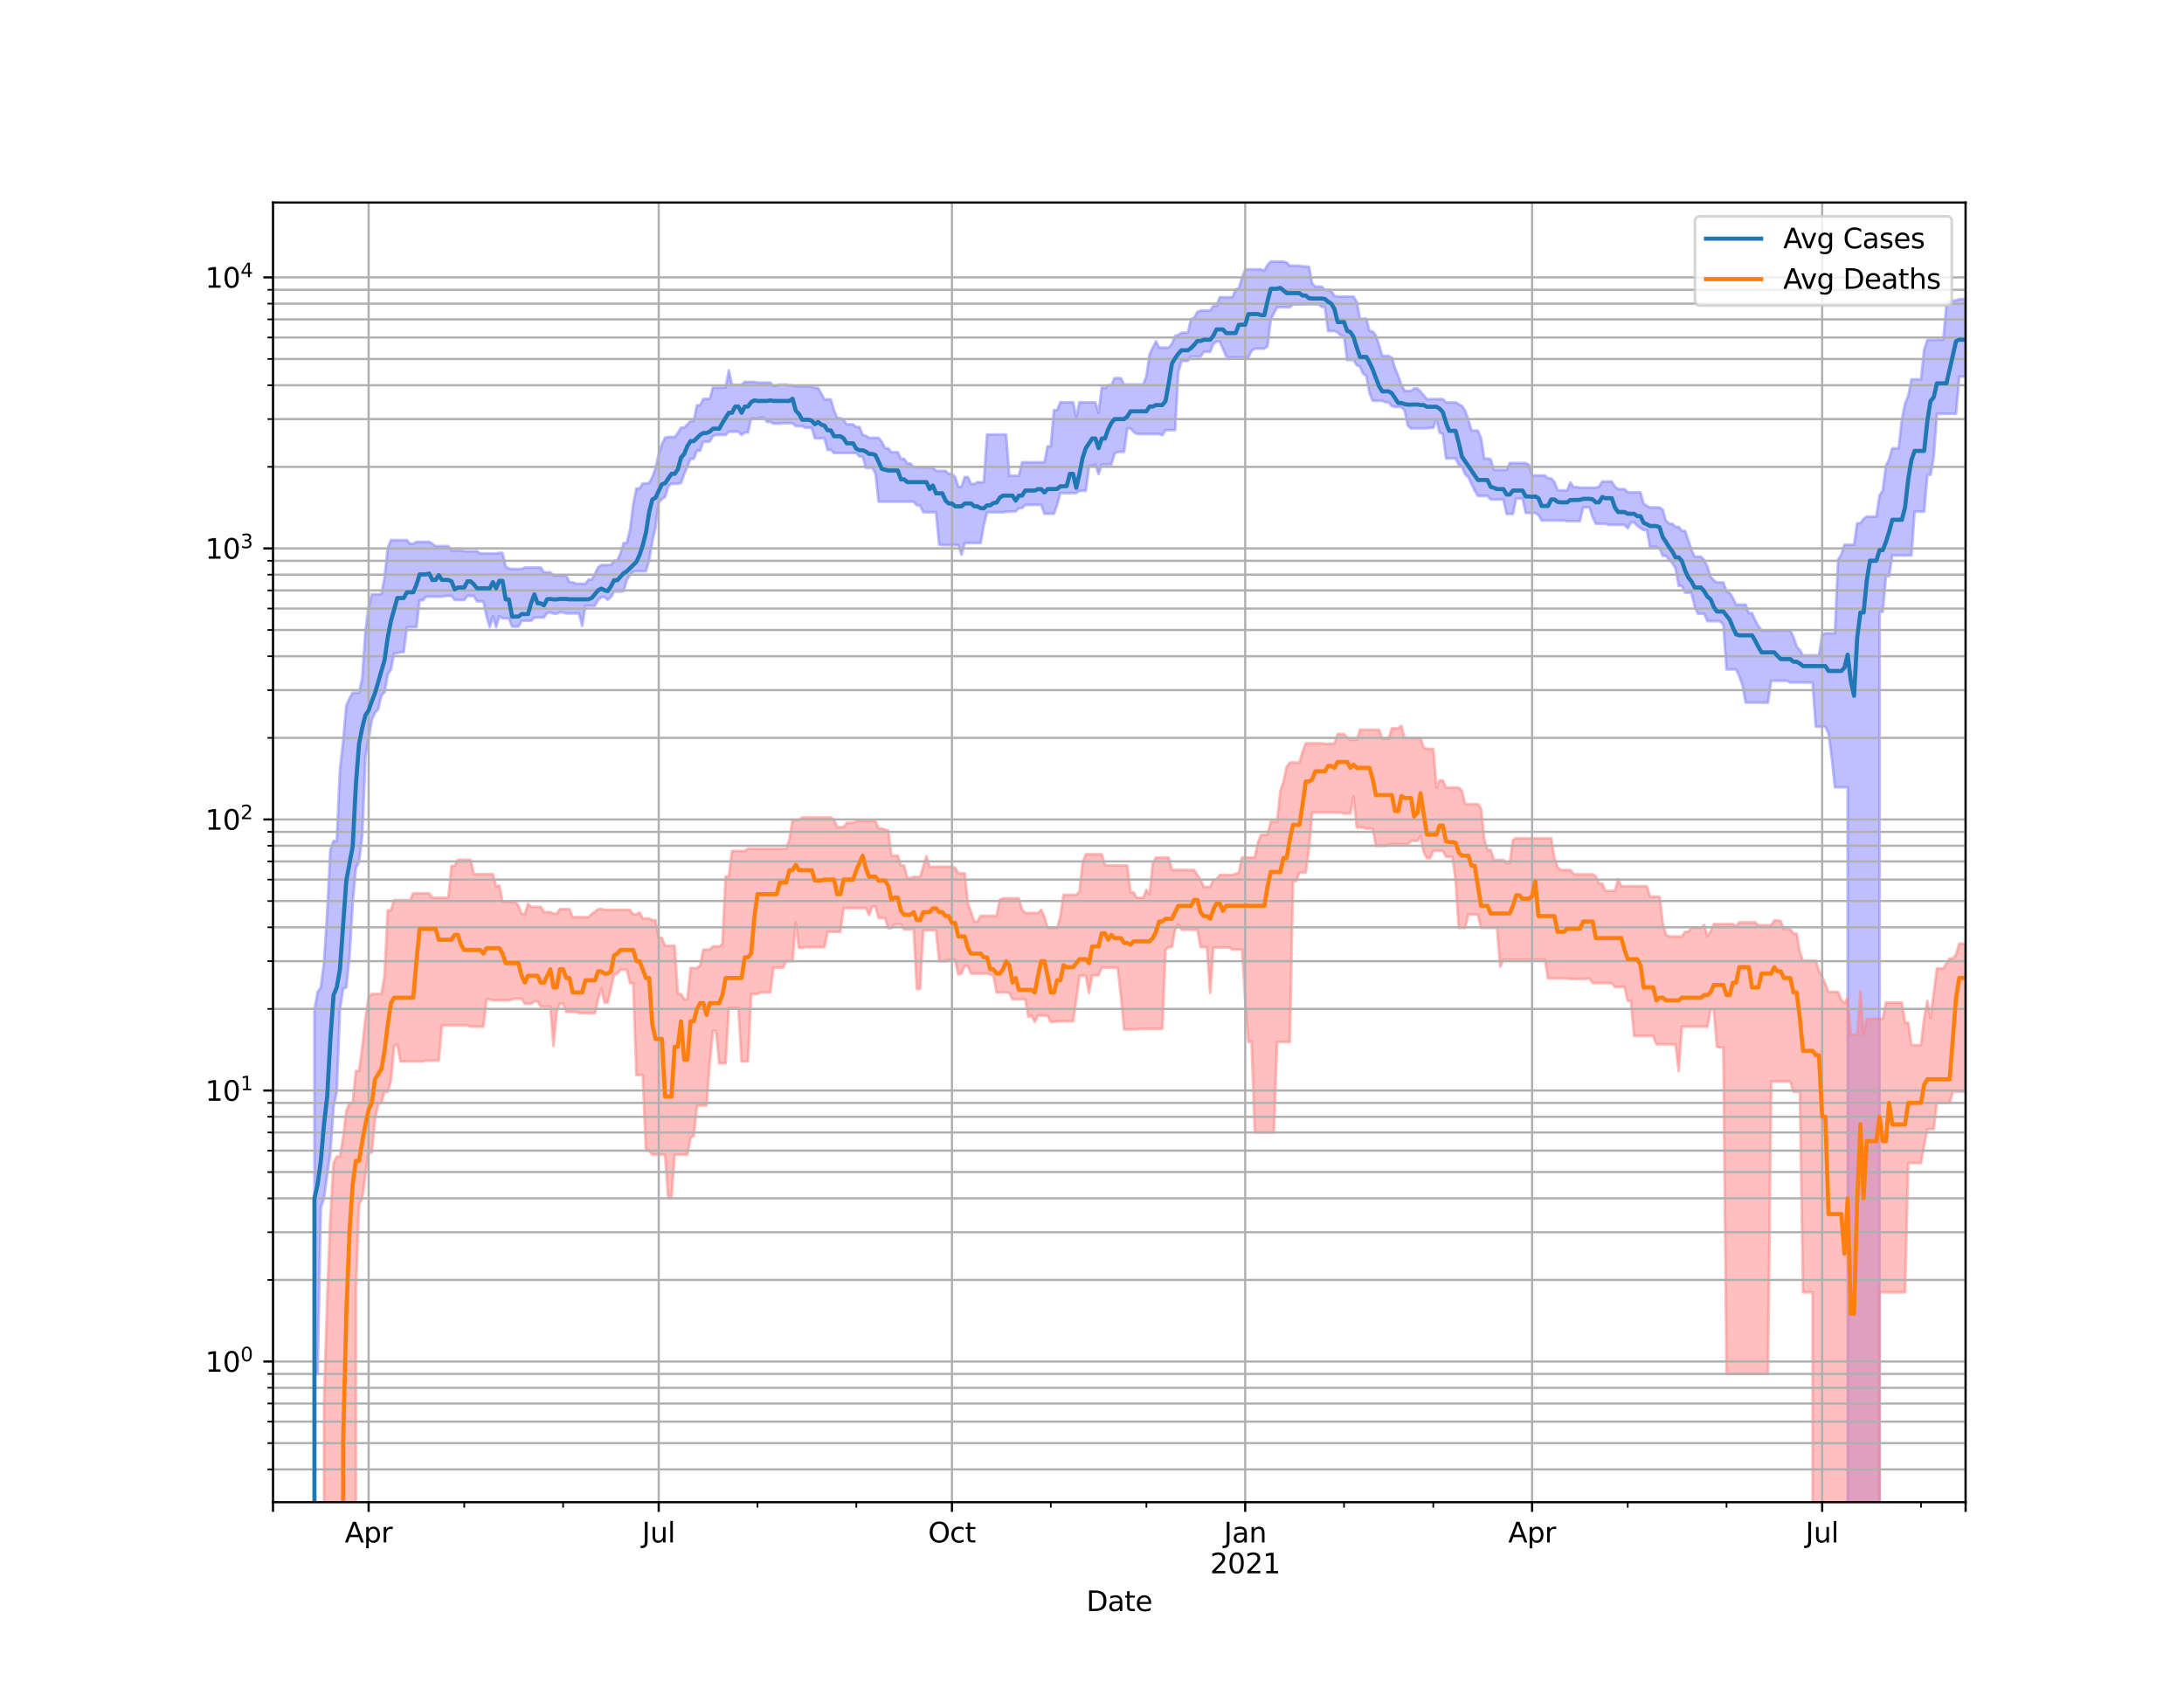 <?xml version="1.0" encoding="utf-8" standalone="no"?>
<!DOCTYPE svg PUBLIC "-//W3C//DTD SVG 1.1//EN"
  "http://www.w3.org/Graphics/SVG/1.1/DTD/svg11.dtd">
<svg height="612pt" version="1.1" viewBox="0 0 792 612" width="792pt" xmlns="http://www.w3.org/2000/svg" xmlns:xlink="http://www.w3.org/1999/xlink">
 <defs>
  <style type="text/css">*{stroke-linecap:butt;stroke-linejoin:round;}</style>
 </defs>
 <g id="figure_1">
  <g id="patch_1">
   <path d="M 0 612 
L 792 612 
L 792 0 
L 0 0 
z
" style="fill:#ffffff;"/>
  </g>
  <g id="axes_1">
   <g id="patch_2">
    <path d="M 99 544.68 
L 712.8 544.68 
L 712.8 73.44 
L 99 73.44 
z
" style="fill:#ffffff;"/>
   </g>
   <g id="PolyCollection_1">
    <path clip-path="url(#p68e2955192)" d="M 99 98768.296 
L 99 98768.296 
L 100.156 98768.296 
L 101.312 98768.296 
L 102.468 98768.296 
L 103.624 98768.296 
L 104.78 98768.296 
L 105.936 98768.296 
L 107.092 98768.296 
L 108.247 98768.296 
L 109.403 98768.296 
L 110.559 98768.296 
L 111.715 98768.296 
L 112.871 98768.296 
L 114.027 366.247 
L 115.183 359.668 
L 116.339 358.037 
L 117.495 349.086 
L 118.651 330.924 
L 119.807 307.951 
L 120.963 304.926 
L 122.119 304.926 
L 123.275 279.06 
L 124.431 268.844 
L 125.586 255.856 
L 126.742 253.213 
L 127.898 251.173 
L 129.054 251.173 
L 130.21 251.173 
L 131.366 245.81 
L 132.522 228.9 
L 133.678 220.033 
L 134.834 215.489 
L 135.99 215.489 
L 137.146 215.489 
L 138.302 215.489 
L 139.458 209.44 
L 140.614 198.699 
L 141.769 195.837 
L 142.925 195.837 
L 144.081 195.837 
L 145.237 195.837 
L 146.393 195.837 
L 147.549 195.837 
L 148.705 197.17 
L 149.861 197.17 
L 151.017 196.483 
L 152.173 196.483 
L 153.329 196.483 
L 154.485 196.483 
L 155.641 196.483 
L 156.797 197.17 
L 157.953 198.024 
L 159.108 198.024 
L 160.264 198.024 
L 161.42 198.024 
L 162.576 198.024 
L 163.732 199.593 
L 164.888 199.593 
L 166.044 199.593 
L 167.2 199.593 
L 168.356 199.867 
L 169.512 199.867 
L 170.668 199.867 
L 171.824 199.867 
L 172.98 199.867 
L 174.136 200.688 
L 175.292 200.688 
L 176.447 200.688 
L 177.603 200.688 
L 178.759 200.688 
L 179.915 200.688 
L 181.071 200.488 
L 182.227 200.488 
L 183.383 205.364 
L 184.539 206.132 
L 185.695 206.314 
L 186.851 206.314 
L 188.007 206.314 
L 189.163 206.314 
L 190.319 205.784 
L 191.475 205.784 
L 192.631 205.784 
L 193.786 205.784 
L 194.942 205.784 
L 196.098 205.784 
L 197.254 207.526 
L 198.41 207.526 
L 199.566 207.526 
L 200.722 208.676 
L 201.878 208.676 
L 203.034 208.676 
L 204.19 208.676 
L 205.346 208.676 
L 206.502 211.131 
L 207.658 211.131 
L 208.814 211.652 
L 209.969 211.652 
L 211.125 211.652 
L 212.281 211.652 
L 213.437 210.152 
L 214.593 210.152 
L 215.749 208.158 
L 216.905 205.689 
L 218.061 204.875 
L 219.217 204.875 
L 220.373 204.875 
L 221.529 204.875 
L 222.685 203.292 
L 223.841 203.292 
L 224.997 200.666 
L 226.153 196.892 
L 227.308 196.892 
L 228.464 192.097 
L 229.62 182.994 
L 230.776 177.101 
L 231.932 177.101 
L 233.088 175.308 
L 234.244 175.308 
L 235.4 175.154 
L 236.556 172.962 
L 237.712 169.853 
L 238.868 164.794 
L 240.024 161.177 
L 241.18 158.7 
L 242.336 158.455 
L 243.492 158.455 
L 244.647 158.455 
L 245.803 157.008 
L 246.959 155.072 
L 248.115 155.072 
L 249.271 153.862 
L 250.427 152.685 
L 251.583 152.685 
L 252.739 146.915 
L 253.895 146.915 
L 255.051 144.635 
L 256.207 144.635 
L 257.363 144.635 
L 258.519 140.524 
L 259.675 140.524 
L 260.831 140.524 
L 261.986 140.524 
L 263.142 140.524 
L 264.298 134.298 
L 265.454 139.533 
L 266.61 139.533 
L 267.766 139.533 
L 268.922 139.533 
L 270.078 138.487 
L 271.234 138.487 
L 272.39 138.487 
L 273.546 138.487 
L 274.702 138.724 
L 275.858 138.724 
L 277.014 138.724 
L 278.169 138.724 
L 279.325 138.724 
L 280.481 139.915 
L 281.637 139.777 
L 282.793 139.453 
L 283.949 139.453 
L 285.105 139.453 
L 286.261 139.777 
L 287.417 139.777 
L 288.573 140.081 
L 289.729 140.081 
L 290.885 140.081 
L 292.041 140.081 
L 293.197 140.081 
L 294.353 140.081 
L 295.508 140.634 
L 296.664 140.634 
L 297.82 142.699 
L 298.976 144.821 
L 300.132 144.821 
L 301.288 144.821 
L 302.444 148.769 
L 303.6 151.569 
L 304.756 151.569 
L 305.912 152.314 
L 307.068 153.874 
L 308.224 153.874 
L 309.38 153.874 
L 310.536 154.826 
L 311.692 154.826 
L 312.847 157.671 
L 314.003 158.038 
L 315.159 158.755 
L 316.315 158.755 
L 317.471 158.755 
L 318.627 158.755 
L 319.783 160.195 
L 320.939 162.511 
L 322.095 162.511 
L 323.251 163.966 
L 324.407 163.966 
L 325.563 163.966 
L 326.719 166.367 
L 327.875 166.367 
L 329.031 168.09 
L 330.186 168.09 
L 331.342 169.395 
L 332.498 169.395 
L 333.654 169.395 
L 334.81 169.395 
L 335.966 169.395 
L 337.122 169.479 
L 338.278 169.479 
L 339.434 170.736 
L 340.59 170.736 
L 341.746 170.736 
L 342.902 170.736 
L 344.058 171.855 
L 345.214 171.855 
L 346.369 172.981 
L 347.525 176.467 
L 348.681 176.467 
L 349.837 172.981 
L 350.993 172.981 
L 352.149 175.486 
L 353.305 175.486 
L 354.461 174.851 
L 355.617 174.851 
L 356.773 174.851 
L 357.929 157.56 
L 359.085 157.56 
L 360.241 157.56 
L 361.397 157.56 
L 362.553 157.56 
L 363.708 157.56 
L 364.864 157.56 
L 366.02 172.497 
L 367.176 172.497 
L 368.332 172.497 
L 369.488 172.497 
L 370.644 167.628 
L 371.8 167.628 
L 372.956 167.628 
L 374.112 167.628 
L 375.268 167.628 
L 376.424 167.628 
L 377.58 167.628 
L 378.736 167.628 
L 379.892 161.832 
L 381.047 161.832 
L 382.203 148.746 
L 383.359 148.746 
L 384.515 145.895 
L 385.671 145.895 
L 386.827 145.895 
L 387.983 145.895 
L 389.139 145.895 
L 390.295 151.194 
L 391.451 145.895 
L 392.607 145.895 
L 393.763 145.895 
L 394.919 145.895 
L 396.075 145.895 
L 397.231 145.895 
L 398.386 149.759 
L 399.542 140.399 
L 400.698 140.745 
L 401.854 139.663 
L 403.01 139.663 
L 404.166 137.114 
L 405.322 137.114 
L 406.478 137.114 
L 407.634 139.414 
L 408.79 139.414 
L 409.946 139.414 
L 411.102 139.414 
L 412.258 139.414 
L 413.414 139.414 
L 414.569 139.414 
L 415.725 136.426 
L 416.881 128.492 
L 418.037 126.046 
L 419.193 123.746 
L 420.349 126.046 
L 421.505 126.046 
L 422.661 126.046 
L 423.817 126.046 
L 424.973 124.718 
L 426.129 121.811 
L 427.285 121.451 
L 428.441 120.649 
L 429.597 120.649 
L 430.753 120.649 
L 431.908 115.745 
L 433.064 115.129 
L 434.22 113.134 
L 435.376 112.613 
L 436.532 112.613 
L 437.688 112.613 
L 438.844 112.613 
L 440 110.93 
L 441.156 110.93 
L 442.312 107.767 
L 443.468 107.767 
L 444.624 107.767 
L 445.78 107.767 
L 446.936 107.767 
L 448.092 104.95 
L 449.247 104.521 
L 450.403 100.782 
L 451.559 97.675 
L 452.715 97.675 
L 453.871 97.675 
L 455.027 97.675 
L 456.183 97.675 
L 457.339 97.675 
L 458.495 98.133 
L 459.651 96.092 
L 460.807 94.86 
L 461.963 94.86 
L 463.119 94.86 
L 464.275 94.86 
L 465.431 94.86 
L 466.586 95.219 
L 467.742 96.346 
L 468.898 96.346 
L 470.054 96.346 
L 471.21 96.346 
L 472.366 96.615 
L 473.522 96.615 
L 474.678 96.733 
L 475.834 102.77 
L 476.99 103.917 
L 478.146 103.917 
L 479.302 103.917 
L 480.458 105.07 
L 481.614 105.07 
L 482.769 105.587 
L 483.925 107.278 
L 485.081 107.551 
L 486.237 107.551 
L 487.393 107.551 
L 488.549 107.551 
L 489.705 107.551 
L 490.861 107.551 
L 492.017 109.483 
L 493.173 115.563 
L 494.329 115.563 
L 495.485 115.563 
L 496.641 119.981 
L 497.797 120.216 
L 498.953 121.664 
L 500.108 125.119 
L 501.264 129.047 
L 502.42 129.047 
L 503.576 129.047 
L 504.732 129.698 
L 505.888 133.426 
L 507.044 136.332 
L 508.2 139.51 
L 509.356 141.746 
L 510.512 141.746 
L 511.668 141.746 
L 512.824 140.87 
L 513.98 140.87 
L 515.136 141.958 
L 516.292 143.367 
L 517.447 144.715 
L 518.603 144.715 
L 519.759 144.715 
L 520.915 144.715 
L 522.071 144.715 
L 523.227 144.715 
L 524.383 145.934 
L 525.539 145.934 
L 526.695 145.934 
L 527.851 145.934 
L 529.007 146.553 
L 530.163 147.234 
L 531.319 148.88 
L 532.475 152.23 
L 533.631 156.125 
L 534.786 156.125 
L 535.942 156.125 
L 537.098 158.888 
L 538.254 166.28 
L 539.41 166.28 
L 540.566 166.507 
L 541.722 170.358 
L 542.878 170.358 
L 544.034 170.358 
L 545.19 170.385 
L 546.346 170.385 
L 547.502 167.902 
L 548.658 167.902 
L 549.814 167.902 
L 550.969 167.902 
L 552.125 167.902 
L 553.281 167.902 
L 554.437 168.539 
L 555.593 172.403 
L 556.749 172.403 
L 557.905 172.403 
L 559.061 172.403 
L 560.217 172.403 
L 561.373 173.468 
L 562.529 173.468 
L 563.685 174.72 
L 564.841 177.804 
L 565.997 177.804 
L 567.153 177.804 
L 568.308 177.804 
L 569.464 174.958 
L 570.62 176.611 
L 571.776 176.611 
L 572.932 176.832 
L 574.088 176.825 
L 575.244 176.825 
L 576.4 176.825 
L 577.556 176.825 
L 578.712 176.825 
L 579.868 176.475 
L 581.024 174.616 
L 582.18 174.616 
L 583.336 174.616 
L 584.492 174.616 
L 585.647 176.475 
L 586.803 177.345 
L 587.959 177.345 
L 589.115 177.345 
L 590.271 178.521 
L 591.427 178.521 
L 592.583 178.521 
L 593.739 178.521 
L 594.895 178.521 
L 596.051 182.637 
L 597.207 183.379 
L 598.363 183.998 
L 599.519 183.998 
L 600.675 183.998 
L 601.831 183.998 
L 602.986 184.856 
L 604.142 188.82 
L 605.298 189.865 
L 606.454 189.917 
L 607.61 191.046 
L 608.766 191.046 
L 609.922 192.5 
L 611.078 192.5 
L 612.234 195.853 
L 613.39 199.389 
L 614.546 201.826 
L 615.702 201.826 
L 616.858 201.826 
L 618.014 203.184 
L 619.169 205.399 
L 620.325 209.13 
L 621.481 210.431 
L 622.637 211.193 
L 623.793 211.193 
L 624.949 211.193 
L 626.105 214.4 
L 627.261 214.981 
L 628.417 216.866 
L 629.573 219.221 
L 630.729 219.221 
L 631.885 219.221 
L 633.041 219.221 
L 634.197 222.301 
L 635.353 222.301 
L 636.508 224.978 
L 637.664 226.951 
L 638.82 228.667 
L 639.976 228.667 
L 641.132 228.667 
L 642.288 228.667 
L 643.444 228.616 
L 644.6 228.616 
L 645.756 228.616 
L 646.912 228.616 
L 648.068 228.616 
L 649.224 228.616 
L 650.38 230.959 
L 651.536 234.419 
L 652.692 235.725 
L 653.847 237.63 
L 655.003 237.63 
L 656.159 237.63 
L 657.315 237.63 
L 658.471 237.63 
L 659.627 237.63 
L 660.783 230.294 
L 661.939 229.631 
L 663.095 229.631 
L 664.251 229.631 
L 665.407 229.631 
L 666.563 202.962 
L 667.719 201.087 
L 668.875 197.516 
L 670.031 197.516 
L 671.186 197.516 
L 672.342 197.516 
L 673.498 189.73 
L 674.654 189.73 
L 675.81 188.087 
L 676.966 187.334 
L 678.122 187.334 
L 679.278 187.334 
L 680.434 187.334 
L 681.59 179.601 
L 682.746 177.929 
L 683.902 168.922 
L 685.058 166.479 
L 686.214 162.544 
L 687.369 162.544 
L 688.525 162.544 
L 689.681 152.273 
L 690.837 146.333 
L 691.993 143.565 
L 693.149 137.551 
L 694.305 137.551 
L 695.461 137.551 
L 696.617 137.551 
L 697.773 126.776 
L 698.929 123.248 
L 700.085 123.248 
L 701.241 123.248 
L 702.397 123.161 
L 703.553 123.161 
L 704.708 123.161 
L 705.864 110.419 
L 707.02 109.075 
L 708.176 109.033 
L 709.332 108.9 
L 710.488 108.51 
L 711.644 108.51 
L 712.8 108.51 
L 712.8 136.579 
L 712.8 136.579 
L 711.644 136.579 
L 710.488 136.579 
L 709.332 150.028 
L 708.176 150.028 
L 707.02 150.028 
L 705.864 150.028 
L 704.708 150.028 
L 703.553 150.028 
L 702.397 150.028 
L 701.241 165.648 
L 700.085 172.153 
L 698.929 172.153 
L 697.773 185.479 
L 696.617 185.479 
L 695.461 185.479 
L 694.305 185.479 
L 693.149 201.389 
L 691.993 201.389 
L 690.837 201.389 
L 689.681 201.389 
L 688.525 201.389 
L 687.369 201.389 
L 686.214 201.389 
L 685.058 208.902 
L 683.902 208.902 
L 682.746 221.867 
L 681.59 221.867 
L 680.434 98768.296 
L 679.278 98768.296 
L 678.122 98768.296 
L 676.966 98768.296 
L 675.81 98768.296 
L 674.654 98768.296 
L 673.498 98768.296 
L 672.342 98768.296 
L 671.186 98768.296 
L 670.031 285.472 
L 668.875 285.472 
L 667.719 285.472 
L 666.563 285.472 
L 665.407 285.472 
L 664.251 274.631 
L 663.095 265.87 
L 661.939 263.456 
L 660.783 263.456 
L 659.627 263.456 
L 658.471 263.456 
L 657.315 247.484 
L 656.159 247.484 
L 655.003 247.457 
L 653.847 247.457 
L 652.692 247.457 
L 651.536 247.457 
L 650.38 247.457 
L 649.224 247.457 
L 648.068 246.861 
L 646.912 246.835 
L 645.756 246.835 
L 644.6 246.835 
L 643.444 246.835 
L 642.288 246.835 
L 641.132 254.767 
L 639.976 254.767 
L 638.82 254.767 
L 637.664 254.767 
L 636.508 254.767 
L 635.353 254.767 
L 634.197 254.767 
L 633.041 254.767 
L 631.885 248.4 
L 630.729 245.173 
L 629.573 242.742 
L 628.417 242.742 
L 627.261 242.742 
L 626.105 242.742 
L 624.949 226.435 
L 623.793 225.31 
L 622.637 225.223 
L 621.481 225.223 
L 620.325 225.223 
L 619.169 225.223 
L 618.014 222.531 
L 616.858 222.531 
L 615.702 222.531 
L 614.546 219.9 
L 613.39 214.938 
L 612.234 214.882 
L 611.078 214.882 
L 609.922 212.437 
L 608.766 212.437 
L 607.61 206.026 
L 606.454 204.158 
L 605.298 202.948 
L 604.142 201.543 
L 602.986 201.543 
L 601.831 198.831 
L 600.675 198.327 
L 599.519 198.327 
L 598.363 198.327 
L 597.207 192.199 
L 596.051 192.199 
L 594.895 191.514 
L 593.739 190.664 
L 592.583 189.428 
L 591.427 189.428 
L 590.271 191.554 
L 589.115 190.31 
L 587.959 190.31 
L 586.803 190.31 
L 585.647 190.31 
L 584.492 190.31 
L 583.336 190.31 
L 582.18 189.906 
L 581.024 189.906 
L 579.868 189.906 
L 578.712 189.906 
L 577.556 187.543 
L 576.4 183.983 
L 575.244 183.983 
L 574.088 183.983 
L 572.932 188.982 
L 571.776 188.982 
L 570.62 188.982 
L 569.464 188.982 
L 568.308 188.982 
L 567.153 188.735 
L 565.997 188.735 
L 564.841 188.735 
L 563.685 188.735 
L 562.529 188.735 
L 561.373 188.735 
L 560.217 188.735 
L 559.061 188.735 
L 557.905 186.723 
L 556.749 185.981 
L 555.593 185.981 
L 554.437 185.981 
L 553.281 185.981 
L 552.125 180.716 
L 550.969 180.716 
L 549.814 180.716 
L 548.658 186.339 
L 547.502 186.339 
L 546.346 186.339 
L 545.19 181.089 
L 544.034 181.089 
L 542.878 181.089 
L 541.722 181.089 
L 540.566 181.089 
L 539.41 179.791 
L 538.254 179.791 
L 537.098 179.791 
L 535.942 179.791 
L 534.786 177.887 
L 533.631 175.53 
L 532.475 173.067 
L 531.319 171.98 
L 530.163 169.196 
L 529.007 168.566 
L 527.851 166.214 
L 526.695 166.214 
L 525.539 166.214 
L 524.383 166.214 
L 523.227 157.307 
L 522.071 156.888 
L 520.915 152.018 
L 519.759 155.128 
L 518.603 155.128 
L 517.447 155.325 
L 516.292 155.325 
L 515.136 155.325 
L 513.98 155.325 
L 512.824 155.325 
L 511.668 155.325 
L 510.512 154.288 
L 509.356 148.783 
L 508.2 147.542 
L 507.044 147.542 
L 505.888 147.542 
L 504.732 147.277 
L 503.576 145.868 
L 502.42 145.868 
L 501.264 145.326 
L 500.108 145.326 
L 498.953 145.326 
L 497.797 145.326 
L 496.641 142.55 
L 495.485 136.26 
L 494.329 135.548 
L 493.173 132.888 
L 492.017 132.451 
L 490.861 130.546 
L 489.705 130.546 
L 488.549 130.546 
L 487.393 121.832 
L 486.237 121.661 
L 485.081 120.507 
L 483.925 120.06 
L 482.769 120.06 
L 481.614 120.06 
L 480.458 111.298 
L 479.302 111.298 
L 478.146 110.338 
L 476.99 110.338 
L 475.834 110.338 
L 474.678 110.338 
L 473.522 110.338 
L 472.366 110.414 
L 471.21 110.414 
L 470.054 110.414 
L 468.898 110.414 
L 467.742 111.389 
L 466.586 111.389 
L 465.431 111.389 
L 464.275 111.389 
L 463.119 111.389 
L 461.963 113.649 
L 460.807 115.941 
L 459.651 125.48 
L 458.495 126.42 
L 457.339 126.42 
L 456.183 126.42 
L 455.027 126.42 
L 453.871 127.211 
L 452.715 129.554 
L 451.559 129.554 
L 450.403 129.554 
L 449.247 129.554 
L 448.092 129.554 
L 446.936 129.554 
L 445.78 129.769 
L 444.624 129.164 
L 443.468 126.396 
L 442.312 123.863 
L 441.156 123.863 
L 440 124.686 
L 438.844 127.536 
L 437.688 127.536 
L 436.532 127.581 
L 435.376 129.303 
L 434.22 129.303 
L 433.064 129.303 
L 431.908 129.303 
L 430.753 130.883 
L 429.597 130.883 
L 428.441 130.883 
L 427.285 135.041 
L 426.129 155.947 
L 424.973 155.947 
L 423.817 155.947 
L 422.661 155.947 
L 421.505 157.791 
L 420.349 157.368 
L 419.193 157.368 
L 418.037 157.368 
L 416.881 157.368 
L 415.725 157.368 
L 414.569 157.368 
L 413.414 157.368 
L 412.258 157.368 
L 411.102 156.605 
L 409.946 155.353 
L 408.79 155.353 
L 407.634 163.853 
L 406.478 163.853 
L 405.322 163.853 
L 404.166 164.533 
L 403.01 168.417 
L 401.854 168.417 
L 400.698 168.417 
L 399.542 168.417 
L 398.386 171.898 
L 397.231 168.417 
L 396.075 168.997 
L 394.919 168.997 
L 393.763 177.932 
L 392.607 177.932 
L 391.451 178.029 
L 390.295 178.761 
L 389.139 178.761 
L 387.983 178.806 
L 386.827 178.806 
L 385.671 178.806 
L 384.515 178.806 
L 383.359 183.071 
L 382.203 186.288 
L 381.047 186.288 
L 379.892 186.288 
L 378.736 186.288 
L 377.58 183.071 
L 376.424 183.071 
L 375.268 183.071 
L 374.112 183.071 
L 372.956 183.071 
L 371.8 183.091 
L 370.644 184.221 
L 369.488 184.221 
L 368.332 185.438 
L 367.176 185.438 
L 366.02 185.535 
L 364.864 185.535 
L 363.708 185.754 
L 362.553 185.754 
L 361.397 185.754 
L 360.241 185.754 
L 359.085 185.754 
L 357.929 185.754 
L 356.773 190.467 
L 355.617 196.86 
L 354.461 196.86 
L 353.305 196.86 
L 352.149 196.86 
L 350.993 196.86 
L 349.837 196.937 
L 348.681 201.159 
L 347.525 197.641 
L 346.369 197.641 
L 345.214 197.641 
L 344.058 197.641 
L 342.902 197.641 
L 341.746 197.641 
L 340.59 197.521 
L 339.434 185.726 
L 338.278 185.726 
L 337.122 185.726 
L 335.966 185.726 
L 334.81 185.726 
L 333.654 183.26 
L 332.498 183.26 
L 331.342 181.907 
L 330.186 181.907 
L 329.031 181.907 
L 327.875 181.907 
L 326.719 181.907 
L 325.563 181.907 
L 324.407 181.907 
L 323.251 181.907 
L 322.095 181.907 
L 320.939 181.907 
L 319.783 181.907 
L 318.627 181.907 
L 317.471 171.607 
L 316.315 169.575 
L 315.159 169.575 
L 314.003 169.575 
L 312.847 165.536 
L 311.692 165.536 
L 310.536 164.267 
L 309.38 164.267 
L 308.224 164.267 
L 307.068 164.267 
L 305.912 164.267 
L 304.756 164.267 
L 303.6 164.267 
L 302.444 164.267 
L 301.288 163.037 
L 300.132 163.187 
L 298.976 158.913 
L 297.82 158.913 
L 296.664 158.913 
L 295.508 158.913 
L 294.353 155.096 
L 293.197 155.096 
L 292.041 155.096 
L 290.885 154.494 
L 289.729 154.494 
L 288.573 154.494 
L 287.417 153.434 
L 286.261 153.434 
L 285.105 153.434 
L 283.949 153.434 
L 282.793 153.607 
L 281.637 153.607 
L 280.481 153.607 
L 279.325 152.986 
L 278.169 152.986 
L 277.014 151.377 
L 275.858 151.377 
L 274.702 151.756 
L 273.546 151.756 
L 272.39 151.756 
L 271.234 156.838 
L 270.078 156.838 
L 268.922 157.694 
L 267.766 156.538 
L 266.61 156.538 
L 265.454 156.538 
L 264.298 156.538 
L 263.142 157.694 
L 261.986 157.694 
L 260.831 157.694 
L 259.675 157.694 
L 258.519 158.181 
L 257.363 160.136 
L 256.207 160.136 
L 255.051 160.136 
L 253.895 163.423 
L 252.739 163.423 
L 251.583 166.359 
L 250.427 166.359 
L 249.271 169.182 
L 248.115 171.867 
L 246.959 175.095 
L 245.803 175.412 
L 244.647 175.412 
L 243.492 175.412 
L 242.336 176.354 
L 241.18 180.17 
L 240.024 180.92 
L 238.868 182.218 
L 237.712 191.124 
L 236.556 196.333 
L 235.4 203.07 
L 234.244 207.12 
L 233.088 207.12 
L 231.932 207.12 
L 230.776 207.12 
L 229.62 207.302 
L 228.464 208.66 
L 227.308 210.219 
L 226.153 214.32 
L 224.997 214.523 
L 223.841 214.523 
L 222.685 214.523 
L 221.529 216.49 
L 220.373 217.482 
L 219.217 216.49 
L 218.061 216.49 
L 216.905 217.528 
L 215.749 219.663 
L 214.593 219.663 
L 213.437 219.663 
L 212.281 219.663 
L 211.125 226.984 
L 209.969 222.441 
L 208.814 222.441 
L 207.658 222.441 
L 206.502 222.441 
L 205.346 222.441 
L 204.19 222.035 
L 203.034 222.035 
L 201.878 222.508 
L 200.722 222.508 
L 199.566 222.035 
L 198.41 222.279 
L 197.254 223.913 
L 196.098 223.913 
L 194.942 223.913 
L 193.786 223.913 
L 192.631 225.088 
L 191.475 225.088 
L 190.319 225.088 
L 189.163 225.088 
L 188.007 227.199 
L 186.851 227.199 
L 185.695 227.199 
L 184.539 224.206 
L 183.383 224.206 
L 182.227 224.206 
L 181.071 223.516 
L 179.915 227.374 
L 178.759 223.516 
L 177.603 227.374 
L 176.447 223.516 
L 175.292 218.06 
L 174.136 218.06 
L 172.98 218.06 
L 171.824 216.073 
L 170.668 216.073 
L 169.512 216.073 
L 168.356 217.535 
L 167.2 217.535 
L 166.044 217.535 
L 164.888 217.535 
L 163.732 216.073 
L 162.576 216.073 
L 161.42 216.073 
L 160.264 216.361 
L 159.108 216.361 
L 157.953 216.361 
L 156.797 216.361 
L 155.641 216.361 
L 154.485 216.361 
L 153.329 217.687 
L 152.173 217.594 
L 151.017 227.399 
L 149.861 227.399 
L 148.705 227.399 
L 147.549 227.399 
L 146.393 236.43 
L 145.237 236.43 
L 144.081 236.875 
L 142.925 236.875 
L 141.769 242.695 
L 140.614 244.509 
L 139.458 251.028 
L 138.302 252.189 
L 137.146 257.124 
L 135.99 258.414 
L 134.834 261.135 
L 133.678 267.972 
L 132.522 274.255 
L 131.366 303.022 
L 130.21 312.472 
L 129.054 314.668 
L 127.898 327.486 
L 126.742 346.839 
L 125.586 358.037 
L 124.431 358.574 
L 123.275 366.032 
L 122.119 395.831 
L 120.963 401.345 
L 119.807 417.921 
L 118.651 425.848 
L 117.495 434.509 
L 116.339 437.837 
L 115.183 498.173 
L 114.027 498.173 
L 112.871 98768.296 
L 111.715 98768.296 
L 110.559 98768.296 
L 109.403 98768.296 
L 108.247 98768.296 
L 107.092 98768.296 
L 105.936 98768.296 
L 104.78 98768.296 
L 103.624 98768.296 
L 102.468 98768.296 
L 101.312 98768.296 
L 100.156 98768.296 
L 99 98768.296 
z
" style="fill:#8080ff;fill-opacity:0.5;stroke:#8080ff;stroke-opacity:0.5;"/>
   </g>
   <g id="PolyCollection_2">
    <path clip-path="url(#p68e2955192)" d="M 99 98768.296 
L 99 98768.296 
L 100.156 98768.296 
L 101.312 98768.296 
L 102.468 98768.296 
L 103.624 98768.296 
L 104.78 98768.296 
L 105.936 98768.296 
L 107.092 98768.296 
L 108.247 98768.296 
L 109.403 98768.296 
L 110.559 98768.296 
L 111.715 98768.296 
L 112.871 98768.296 
L 114.027 98768.296 
L 115.183 98768.296 
L 116.339 98768.296 
L 117.495 508.899 
L 118.651 471.029 
L 119.807 441.446 
L 120.963 421.701 
L 122.119 419.393 
L 123.275 419.393 
L 124.431 412.494 
L 125.586 402.843 
L 126.742 399.899 
L 127.898 399.899 
L 129.054 388.338 
L 130.21 388.338 
L 131.366 379.839 
L 132.522 369.146 
L 133.678 361.557 
L 134.834 360.413 
L 135.99 360.413 
L 137.146 360.413 
L 138.302 360.413 
L 139.458 353.807 
L 140.614 330.084 
L 141.769 330.084 
L 142.925 326.371 
L 144.081 326.371 
L 145.237 326.371 
L 146.393 326.371 
L 147.549 326.371 
L 148.705 326.371 
L 149.861 323.903 
L 151.017 323.903 
L 152.173 323.903 
L 153.329 323.903 
L 154.485 323.903 
L 155.641 323.903 
L 156.797 325.532 
L 157.953 325.532 
L 159.108 325.532 
L 160.264 325.532 
L 161.42 325.532 
L 162.576 325.532 
L 163.732 313.966 
L 164.888 313.966 
L 166.044 311.745 
L 167.2 311.745 
L 168.356 311.745 
L 169.512 311.745 
L 170.668 311.745 
L 171.824 316.983 
L 172.98 316.983 
L 174.136 316.983 
L 175.292 316.983 
L 176.447 316.983 
L 177.603 316.983 
L 178.759 316.983 
L 179.915 321.344 
L 181.071 321.118 
L 182.227 326.968 
L 183.383 326.968 
L 184.539 326.968 
L 185.695 326.968 
L 186.851 326.968 
L 188.007 328.364 
L 189.163 331.398 
L 190.319 331.398 
L 191.475 327.748 
L 192.631 328.81 
L 193.786 328.81 
L 194.942 328.81 
L 196.098 328.81 
L 197.254 330.736 
L 198.41 330.736 
L 199.566 330.736 
L 200.722 331.303 
L 201.878 331.303 
L 203.034 329.625 
L 204.19 329.625 
L 205.346 329.625 
L 206.502 329.625 
L 207.658 332.556 
L 208.814 332.556 
L 209.969 332.556 
L 211.125 332.556 
L 212.281 332.556 
L 213.437 332.556 
L 214.593 331.398 
L 215.749 330.549 
L 216.905 329.625 
L 218.061 329.625 
L 219.217 329.9 
L 220.373 329.9 
L 221.529 329.9 
L 222.685 329.9 
L 223.841 329.9 
L 224.997 329.9 
L 226.153 329.9 
L 227.308 329.9 
L 228.464 329.9 
L 229.62 331.493 
L 230.776 331.493 
L 231.932 330.83 
L 233.088 333.049 
L 234.244 333.049 
L 235.4 333.049 
L 236.556 333.647 
L 237.712 333.647 
L 238.868 340.026 
L 240.024 340.026 
L 241.18 342.921 
L 242.336 342.921 
L 243.492 342.921 
L 244.647 342.921 
L 245.803 360.413 
L 246.959 360.413 
L 248.115 362.336 
L 249.271 362.336 
L 250.427 351.003 
L 251.583 351.003 
L 252.739 351.003 
L 253.895 350.107 
L 255.051 344.316 
L 256.207 344.316 
L 257.363 344.316 
L 258.519 343.171 
L 259.675 343.171 
L 260.831 343.171 
L 261.986 342.301 
L 263.142 317.806 
L 264.298 317.806 
L 265.454 308.56 
L 266.61 308.56 
L 267.766 308.56 
L 268.922 308.56 
L 270.078 308.56 
L 271.234 307.732 
L 272.39 307.732 
L 273.546 307.732 
L 274.702 307.732 
L 275.858 307.732 
L 277.014 307.732 
L 278.169 307.732 
L 279.325 307.732 
L 280.481 307.732 
L 281.637 307.732 
L 282.793 307.732 
L 283.949 307.732 
L 285.105 307.732 
L 286.261 304.416 
L 287.417 297.298 
L 288.573 297.298 
L 289.729 297.298 
L 290.885 296.408 
L 292.041 296.408 
L 293.197 296.408 
L 294.353 296.408 
L 295.508 296.408 
L 296.664 296.408 
L 297.82 296.408 
L 298.976 296.408 
L 300.132 296.408 
L 301.288 296.408 
L 302.444 297.298 
L 303.6 299.904 
L 304.756 299.904 
L 305.912 299.904 
L 307.068 298.339 
L 308.224 298.339 
L 309.38 298.339 
L 310.536 297.686 
L 311.692 297.686 
L 312.847 297.686 
L 314.003 297.686 
L 315.159 297.686 
L 316.315 297.686 
L 317.471 297.686 
L 318.627 300.408 
L 319.783 300.408 
L 320.939 300.825 
L 322.095 301.105 
L 323.251 310.268 
L 324.407 310.268 
L 325.563 310.268 
L 326.719 313.839 
L 327.875 313.839 
L 329.031 318.364 
L 330.186 318.364 
L 331.342 317.945 
L 332.498 317.945 
L 333.654 317.945 
L 334.81 314.283 
L 335.966 310.442 
L 337.122 314.283 
L 338.278 314.283 
L 339.434 314.283 
L 340.59 314.283 
L 341.746 314.283 
L 342.902 314.283 
L 344.058 314.283 
L 345.214 314.283 
L 346.369 314.668 
L 347.525 316.644 
L 348.681 316.644 
L 349.837 316.644 
L 350.993 327.486 
L 352.149 330.736 
L 353.305 334.152 
L 354.461 334.152 
L 355.617 332.07 
L 356.773 332.07 
L 357.929 332.07 
L 359.085 332.07 
L 360.241 332.07 
L 361.397 332.07 
L 362.553 326.202 
L 363.708 325.699 
L 364.864 325.699 
L 366.02 325.699 
L 367.176 325.699 
L 368.332 325.699 
L 369.488 325.699 
L 370.644 329.9 
L 371.8 331.018 
L 372.956 331.018 
L 374.112 331.018 
L 375.268 331.018 
L 376.424 331.018 
L 377.58 329.9 
L 378.736 332.361 
L 379.892 336.448 
L 381.047 336.448 
L 382.203 336.448 
L 383.359 336.448 
L 384.515 332.361 
L 385.671 324.466 
L 386.827 324.466 
L 387.983 324.466 
L 389.139 324.466 
L 390.295 324.466 
L 391.451 323.268 
L 392.607 312.779 
L 393.763 309.748 
L 394.919 309.748 
L 396.075 309.748 
L 397.231 309.748 
L 398.386 309.748 
L 399.542 309.748 
L 400.698 313.65 
L 401.854 313.839 
L 403.01 313.839 
L 404.166 313.839 
L 405.322 313.839 
L 406.478 313.839 
L 407.634 313.839 
L 408.79 313.839 
L 409.946 323.584 
L 411.102 323.584 
L 412.258 325.532 
L 413.414 325.532 
L 414.569 325.532 
L 415.725 322.643 
L 416.881 324.304 
L 418.037 312.964 
L 419.193 310.97 
L 420.349 310.97 
L 421.505 310.97 
L 422.661 310.97 
L 423.817 310.97 
L 424.973 315.447 
L 426.129 315.447 
L 427.285 315.447 
L 428.441 315.447 
L 429.597 315.447 
L 430.753 315.447 
L 431.908 315.447 
L 433.064 315.447 
L 434.22 317.255 
L 435.376 319.072 
L 436.532 321.57 
L 437.688 321.57 
L 438.844 321.57 
L 440 319.072 
L 441.156 318.858 
L 442.312 317.255 
L 443.468 317.255 
L 444.624 317.255 
L 445.78 317.255 
L 446.936 317.255 
L 448.092 316.847 
L 449.247 316.375 
L 450.403 310.911 
L 451.559 310.911 
L 452.715 310.911 
L 453.871 310.911 
L 455.027 310.911 
L 456.183 305.441 
L 457.339 302.68 
L 458.495 302.68 
L 459.651 302.68 
L 460.807 297.946 
L 461.963 297.946 
L 463.119 297.946 
L 464.275 286.859 
L 465.431 283.381 
L 466.586 278.093 
L 467.742 276.484 
L 468.898 276.484 
L 470.054 276.484 
L 471.21 276.484 
L 472.366 272.517 
L 473.522 269.509 
L 474.678 269.509 
L 475.834 269.509 
L 476.99 269.509 
L 478.146 269.509 
L 479.302 269.509 
L 480.458 269.71 
L 481.614 269.71 
L 482.769 269.643 
L 483.925 269.643 
L 485.081 266.158 
L 486.237 266.158 
L 487.393 266.158 
L 488.549 267.48 
L 489.705 268.254 
L 490.861 268.254 
L 492.017 268.254 
L 493.173 264.616 
L 494.329 264.616 
L 495.485 264.616 
L 496.641 264.616 
L 497.797 264.616 
L 498.953 264.616 
L 500.108 264.616 
L 501.264 267.8 
L 502.42 267.8 
L 503.576 267.8 
L 504.732 264.062 
L 505.888 264.062 
L 507.044 264.062 
L 508.2 263.186 
L 509.356 267.65 
L 510.512 267.65 
L 511.668 267.65 
L 512.824 267.65 
L 513.98 267.65 
L 515.136 267.65 
L 516.292 271.056 
L 517.447 271.545 
L 518.603 271.545 
L 519.759 271.545 
L 520.915 285.602 
L 522.071 282.95 
L 523.227 282.95 
L 524.383 285.602 
L 525.539 285.602 
L 526.695 285.602 
L 527.851 285.602 
L 529.007 285.602 
L 530.163 286.792 
L 531.319 291.572 
L 532.475 291.572 
L 533.631 291.572 
L 534.786 291.572 
L 535.942 291.572 
L 537.098 293.293 
L 538.254 304.265 
L 539.41 308.172 
L 540.566 308.172 
L 541.722 311.805 
L 542.878 311.805 
L 544.034 311.805 
L 545.19 311.805 
L 546.346 313.088 
L 547.502 313.088 
L 548.658 304.569 
L 549.814 303.963 
L 550.969 303.963 
L 552.125 303.963 
L 553.281 303.963 
L 554.437 303.963 
L 555.593 303.963 
L 556.749 303.963 
L 557.905 303.963 
L 559.061 303.963 
L 560.217 303.963 
L 561.373 303.963 
L 562.529 303.963 
L 563.685 311.207 
L 564.841 314.411 
L 565.997 315.447 
L 567.153 315.447 
L 568.308 315.447 
L 569.464 315.447 
L 570.62 316.847 
L 571.776 317.051 
L 572.932 317.051 
L 574.088 317.051 
L 575.244 317.051 
L 576.4 317.051 
L 577.556 317.051 
L 578.712 317.737 
L 579.868 320.376 
L 581.024 320.376 
L 582.18 323.033 
L 583.336 323.033 
L 584.492 323.033 
L 585.647 323.033 
L 586.803 318.787 
L 587.959 321.344 
L 589.115 321.344 
L 590.271 321.344 
L 591.427 321.344 
L 592.583 321.344 
L 593.739 321.344 
L 594.895 321.344 
L 596.051 321.344 
L 597.207 321.344 
L 598.363 325.119 
L 599.519 325.119 
L 600.675 325.119 
L 601.831 325.119 
L 602.986 334.766 
L 604.142 338.875 
L 605.298 339.562 
L 606.454 339.562 
L 607.61 339.562 
L 608.766 339.562 
L 609.922 339.562 
L 611.078 337.866 
L 612.234 337.866 
L 613.39 336.341 
L 614.546 336.341 
L 615.702 336.341 
L 616.858 336.341 
L 618.014 335.389 
L 619.169 339.447 
L 620.325 337.645 
L 621.481 335.077 
L 622.637 335.077 
L 623.793 335.077 
L 624.949 335.077 
L 626.105 335.077 
L 627.261 335.077 
L 628.417 335.077 
L 629.573 335.81 
L 630.729 334.458 
L 631.885 334.458 
L 633.041 334.458 
L 634.197 334.458 
L 635.353 334.458 
L 636.508 334.458 
L 637.664 335.494 
L 638.82 335.494 
L 639.976 335.494 
L 641.132 335.494 
L 642.288 335.494 
L 643.444 333.748 
L 644.6 333.748 
L 645.756 334.051 
L 646.912 336.88 
L 648.068 336.88 
L 649.224 336.88 
L 650.38 338.536 
L 651.536 338.536 
L 652.692 345.228 
L 653.847 348.371 
L 655.003 348.371 
L 656.159 348.371 
L 657.315 348.371 
L 658.471 348.371 
L 659.627 351.917 
L 660.783 353.969 
L 661.939 356.81 
L 663.095 359.668 
L 664.251 359.668 
L 665.407 359.668 
L 666.563 359.668 
L 667.719 362.533 
L 668.875 363.736 
L 670.031 361.945 
L 671.186 375.076 
L 672.342 375.076 
L 673.498 375.076 
L 674.654 359.3 
L 675.81 375.076 
L 676.966 369.377 
L 678.122 369.377 
L 679.278 369.377 
L 680.434 369.377 
L 681.59 369.377 
L 682.746 369.377 
L 683.902 363.533 
L 685.058 363.533 
L 686.214 363.533 
L 687.369 363.533 
L 688.525 363.533 
L 689.681 363.533 
L 690.837 370.792 
L 691.993 370.792 
L 693.149 378.959 
L 694.305 378.959 
L 695.461 378.959 
L 696.617 378.959 
L 697.773 369.146 
L 698.929 362.93 
L 700.085 369.146 
L 701.241 360.226 
L 702.397 351.154 
L 703.553 351.154 
L 704.708 351.154 
L 705.864 349.375 
L 707.02 347.528 
L 708.176 347.528 
L 709.332 346.16 
L 710.488 342.178 
L 711.644 342.178 
L 712.8 342.178 
L 712.8 395.831 
L 712.8 395.831 
L 711.644 395.831 
L 710.488 395.831 
L 709.332 395.831 
L 708.176 395.831 
L 707.02 399.899 
L 705.864 399.899 
L 704.708 399.899 
L 703.553 399.899 
L 702.397 399.899 
L 701.241 409.422 
L 700.085 409.422 
L 698.929 409.422 
L 697.773 415.122 
L 696.617 421.701 
L 695.461 421.701 
L 694.305 421.701 
L 693.149 421.701 
L 691.993 421.701 
L 690.837 468.59 
L 689.681 468.59 
L 688.525 468.59 
L 687.369 468.59 
L 686.214 468.59 
L 685.058 468.59 
L 683.902 468.59 
L 682.746 468.59 
L 681.59 468.59 
L 680.434 98768.296 
L 679.278 98768.296 
L 678.122 98768.296 
L 676.966 98768.296 
L 675.81 98768.296 
L 674.654 98768.296 
L 673.498 98768.296 
L 672.342 98768.296 
L 671.186 98768.296 
L 670.031 98768.296 
L 668.875 98768.296 
L 667.719 98768.296 
L 666.563 98768.296 
L 665.407 98768.296 
L 664.251 98768.296 
L 663.095 98768.296 
L 661.939 98768.296 
L 660.783 98768.296 
L 659.627 98768.296 
L 658.471 98768.296 
L 657.315 468.59 
L 656.159 468.59 
L 655.003 468.59 
L 653.847 468.59 
L 652.692 395.831 
L 651.536 395.831 
L 650.38 395.831 
L 649.224 392.117 
L 648.068 392.117 
L 646.912 392.117 
L 645.756 392.117 
L 644.6 392.117 
L 643.444 392.117 
L 642.288 392.117 
L 641.132 498.173 
L 639.976 498.173 
L 638.82 498.173 
L 637.664 498.173 
L 636.508 498.173 
L 635.353 498.173 
L 634.197 498.173 
L 633.041 498.173 
L 631.885 498.173 
L 630.729 498.173 
L 629.573 498.173 
L 628.417 498.173 
L 627.261 498.173 
L 626.105 498.173 
L 624.949 379.839 
L 623.793 379.839 
L 622.637 379.543 
L 621.481 366.032 
L 620.325 366.032 
L 619.169 372.255 
L 618.014 372.255 
L 616.858 372.255 
L 615.702 372.255 
L 614.546 372.255 
L 613.39 372.255 
L 612.234 372.255 
L 611.078 372.255 
L 609.922 372.255 
L 608.766 388.338 
L 607.61 378.669 
L 606.454 378.669 
L 605.298 378.669 
L 604.142 378.669 
L 602.986 378.669 
L 601.831 378.669 
L 600.675 378.669 
L 599.519 375.61 
L 598.363 375.61 
L 597.207 375.61 
L 596.051 375.61 
L 594.895 375.61 
L 593.739 375.61 
L 592.583 375.61 
L 591.427 362.93 
L 590.271 362.93 
L 589.115 357.859 
L 587.959 357.859 
L 586.803 357.859 
L 585.647 357.859 
L 584.492 356.465 
L 583.336 356.465 
L 582.18 356.465 
L 581.024 356.465 
L 579.868 356.465 
L 578.712 356.465 
L 577.556 356.465 
L 576.4 354.785 
L 575.244 354.95 
L 574.088 354.95 
L 572.932 354.95 
L 571.776 354.95 
L 570.62 354.95 
L 569.464 354.95 
L 568.308 354.785 
L 567.153 354.785 
L 565.997 354.785 
L 564.841 354.785 
L 563.685 354.785 
L 562.529 354.785 
L 561.373 354.785 
L 560.217 347.948 
L 559.061 347.948 
L 557.905 347.948 
L 556.749 347.948 
L 555.593 347.948 
L 554.437 347.948 
L 553.281 347.948 
L 552.125 347.948 
L 550.969 347.948 
L 549.814 347.948 
L 548.658 347.948 
L 547.502 347.948 
L 546.346 347.948 
L 545.19 347.948 
L 544.034 350.553 
L 542.878 336.448 
L 541.722 336.448 
L 540.566 336.448 
L 539.41 336.448 
L 538.254 336.448 
L 537.098 336.448 
L 535.942 331.589 
L 534.786 331.589 
L 533.631 331.589 
L 532.475 331.589 
L 531.319 336.448 
L 530.163 336.448 
L 529.007 336.448 
L 527.851 319 
L 526.695 310.676 
L 525.539 310.676 
L 524.383 310.676 
L 523.227 308.449 
L 522.071 308.449 
L 520.915 308.449 
L 519.759 308.449 
L 518.603 311.148 
L 517.447 311.148 
L 516.292 309.065 
L 515.136 303.071 
L 513.98 304.875 
L 512.824 304.875 
L 511.668 304.875 
L 510.512 306.121 
L 509.356 306.121 
L 508.2 306.121 
L 507.044 306.121 
L 505.888 306.121 
L 504.732 306.121 
L 503.576 306.121 
L 502.42 306.704 
L 501.264 306.704 
L 500.108 306.704 
L 498.953 306.704 
L 497.797 300.455 
L 496.641 300.455 
L 495.485 300.455 
L 494.329 300.041 
L 493.173 300.041 
L 492.017 300.041 
L 490.861 288.886 
L 489.705 295.004 
L 488.549 295.004 
L 487.393 295.004 
L 486.237 294.64 
L 485.081 294.64 
L 483.925 294.64 
L 482.769 294.64 
L 481.614 294.64 
L 480.458 294.64 
L 479.302 294.64 
L 478.146 294.64 
L 476.99 294.64 
L 475.834 294.64 
L 474.678 307.677 
L 473.522 316.375 
L 472.366 316.375 
L 471.21 316.375 
L 470.054 319.502 
L 468.898 319.502 
L 467.742 377.813 
L 466.586 377.813 
L 465.431 377.813 
L 464.275 377.813 
L 463.119 377.813 
L 461.963 410.625 
L 460.807 410.625 
L 459.651 410.625 
L 458.495 410.625 
L 457.339 410.625 
L 456.183 410.625 
L 455.027 410.625 
L 453.871 377.813 
L 452.715 377.813 
L 451.559 362.93 
L 450.403 344.316 
L 449.247 344.316 
L 448.092 344.316 
L 446.936 344.316 
L 445.78 343.549 
L 444.624 343.549 
L 443.468 343.549 
L 442.312 343.549 
L 441.156 343.549 
L 440 343.549 
L 438.844 360.039 
L 437.688 343.423 
L 436.532 343.423 
L 435.376 343.423 
L 434.22 337.097 
L 433.064 337.097 
L 431.908 337.097 
L 430.753 337.097 
L 429.597 337.097 
L 428.441 337.097 
L 427.285 335.181 
L 426.129 337.097 
L 424.973 343.423 
L 423.817 343.423 
L 422.661 344.316 
L 421.505 373.006 
L 420.349 373.006 
L 419.193 373.006 
L 418.037 373.006 
L 416.881 373.006 
L 415.725 373.006 
L 414.569 373.006 
L 413.414 373.006 
L 412.258 373.26 
L 411.102 373.26 
L 409.946 373.26 
L 408.79 373.26 
L 407.634 373.26 
L 406.478 360.981 
L 405.322 350.852 
L 404.166 350.852 
L 403.01 350.852 
L 401.854 350.852 
L 400.698 350.852 
L 399.542 350.852 
L 398.386 353.647 
L 397.231 353.647 
L 396.075 353.647 
L 394.919 360.039 
L 393.763 353.807 
L 392.607 353.807 
L 391.451 353.807 
L 390.295 362.533 
L 389.139 370.315 
L 387.983 370.315 
L 386.827 370.315 
L 385.671 370.315 
L 384.515 370.315 
L 383.359 370.315 
L 382.203 370.553 
L 381.047 370.553 
L 379.892 368.233 
L 378.736 368.233 
L 377.58 368.233 
L 376.424 368.233 
L 375.268 370.553 
L 374.112 368.233 
L 372.956 368.687 
L 371.8 362.336 
L 370.644 362.336 
L 369.488 362.336 
L 368.332 362.336 
L 367.176 362.336 
L 366.02 360.039 
L 364.864 359.853 
L 363.708 359.853 
L 362.553 359.853 
L 361.397 359.853 
L 360.241 353.647 
L 359.085 353.327 
L 357.929 353.01 
L 356.773 353.01 
L 355.617 353.01 
L 354.461 353.01 
L 353.305 353.01 
L 352.149 353.01 
L 350.993 350.255 
L 349.837 350.255 
L 348.681 353.01 
L 347.525 353.327 
L 346.369 347.948 
L 345.214 347.948 
L 344.058 347.948 
L 342.902 348.513 
L 341.746 348.513 
L 340.59 348.513 
L 339.434 337.315 
L 338.278 337.315 
L 337.122 337.315 
L 335.966 337.315 
L 334.81 337.315 
L 333.654 358.574 
L 332.498 358.574 
L 331.342 336.988 
L 330.186 336.988 
L 329.031 336.988 
L 327.875 336.988 
L 326.719 335.181 
L 325.563 335.181 
L 324.407 335.181 
L 323.251 336.556 
L 322.095 336.556 
L 320.939 332.851 
L 319.783 332.851 
L 318.627 332.851 
L 317.471 328.721 
L 316.315 328.721 
L 315.159 331.78 
L 314.003 329.261 
L 312.847 329.261 
L 311.692 329.261 
L 310.536 329.261 
L 309.38 329.261 
L 308.224 329.261 
L 307.068 329.261 
L 305.912 329.261 
L 304.756 337.866 
L 303.6 337.866 
L 302.444 337.866 
L 301.288 337.866 
L 300.132 337.866 
L 298.976 343.423 
L 297.82 343.423 
L 296.664 343.423 
L 295.508 343.423 
L 294.353 343.423 
L 293.197 343.423 
L 292.041 343.423 
L 290.885 343.676 
L 289.729 343.676 
L 288.573 334.458 
L 287.417 348.513 
L 286.261 348.513 
L 285.105 348.513 
L 283.949 350.852 
L 282.793 350.852 
L 281.637 350.852 
L 280.481 350.852 
L 279.325 359.853 
L 278.169 359.853 
L 277.014 359.853 
L 275.858 359.853 
L 274.702 360.413 
L 273.546 360.413 
L 272.39 360.413 
L 271.234 384.866 
L 270.078 384.866 
L 268.922 384.866 
L 267.766 365.393 
L 266.61 365.393 
L 265.454 365.393 
L 264.298 365.393 
L 263.142 385.538 
L 261.986 385.538 
L 260.831 385.538 
L 259.675 373.771 
L 258.519 373.771 
L 257.363 385.538 
L 256.207 400.858 
L 255.051 400.858 
L 253.895 400.858 
L 252.739 400.858 
L 251.583 411.862 
L 250.427 412.494 
L 249.271 418.651 
L 248.115 418.651 
L 246.959 418.651 
L 245.803 418.651 
L 244.647 418.651 
L 243.492 434.509 
L 242.336 434.509 
L 241.18 418.651 
L 240.024 418.651 
L 238.868 418.651 
L 237.712 418.651 
L 236.556 418.651 
L 235.4 417.204 
L 234.244 417.204 
L 233.088 389.809 
L 231.932 389.809 
L 230.776 389.809 
L 229.62 356.465 
L 228.464 356.465 
L 227.308 351.61 
L 226.153 351.61 
L 224.997 351.61 
L 223.841 353.01 
L 222.685 353.487 
L 221.529 358.394 
L 220.373 363.533 
L 219.217 363.533 
L 218.061 358.394 
L 216.905 362.14 
L 215.749 367.339 
L 214.593 367.339 
L 213.437 367.339 
L 212.281 367.339 
L 211.125 367.339 
L 209.969 367.339 
L 208.814 366.899 
L 207.658 366.899 
L 206.502 366.899 
L 205.346 366.899 
L 204.19 363.94 
L 203.034 363.94 
L 201.878 366.899 
L 200.722 379.25 
L 199.566 364.973 
L 198.41 364.973 
L 197.254 364.973 
L 196.098 364.973 
L 194.942 363.13 
L 193.786 363.13 
L 192.631 363.94 
L 191.475 363.94 
L 190.319 363.94 
L 189.163 362.14 
L 188.007 362.14 
L 186.851 362.14 
L 185.695 362.336 
L 184.539 362.732 
L 183.383 362.732 
L 182.227 362.732 
L 181.071 362.732 
L 179.915 362.732 
L 178.759 362.732 
L 177.603 362.336 
L 176.447 362.336 
L 175.292 372.255 
L 174.136 372.255 
L 172.98 372.255 
L 171.824 372.255 
L 170.668 372.255 
L 169.512 371.762 
L 168.356 371.762 
L 167.2 371.762 
L 166.044 371.762 
L 164.888 371.762 
L 163.732 371.762 
L 162.576 371.762 
L 161.42 371.762 
L 160.264 371.762 
L 159.108 384.534 
L 157.953 384.534 
L 156.797 384.534 
L 155.641 384.534 
L 154.485 384.534 
L 153.329 384.866 
L 152.173 384.866 
L 151.017 384.866 
L 149.861 384.866 
L 148.705 384.866 
L 147.549 384.866 
L 146.393 384.866 
L 145.237 384.866 
L 144.081 378.669 
L 142.925 379.25 
L 141.769 391.724 
L 140.614 395.831 
L 139.458 395.831 
L 138.302 399.899 
L 137.146 400.375 
L 135.99 406.006 
L 134.834 417.921 
L 133.678 417.921 
L 132.522 425.848 
L 131.366 434.509 
L 130.21 436.698 
L 129.054 468.59 
L 127.898 98768.296 
L 126.742 98768.296 
L 125.586 98768.296 
L 124.431 98768.296 
L 123.275 98768.296 
L 122.119 98768.296 
L 120.963 98768.296 
L 119.807 98768.296 
L 118.651 98768.296 
L 117.495 98768.296 
L 116.339 98768.296 
L 115.183 98768.296 
L 114.027 98768.296 
L 112.871 98768.296 
L 111.715 98768.296 
L 110.559 98768.296 
L 109.403 98768.296 
L 108.247 98768.296 
L 107.092 98768.296 
L 105.936 98768.296 
L 104.78 98768.296 
L 103.624 98768.296 
L 102.468 98768.296 
L 101.312 98768.296 
L 100.156 98768.296 
L 99 98768.296 
z
" style="fill:#ff8080;fill-opacity:0.5;stroke:#ff8080;stroke-opacity:0.5;"/>
   </g>
   <g id="matplotlib.axis_1">
    <g id="xtick_1">
     <g id="line2d_1">
      <path clip-path="url(#p68e2955192)" d="M 99 544.68 
L 99 73.44 
" style="fill:none;stroke:#b0b0b0;stroke-linecap:square;stroke-width:0.8;"/>
     </g>
     <g id="line2d_2">
      <defs>
       <path d="M 0 0 
L 0 3.5 
" id="m4abed1d830" style="stroke:#000000;stroke-width:0.8;"/>
      </defs>
      <g>
       <use style="stroke:#000000;stroke-width:0.8;" x="99" xlink:href="#m4abed1d830" y="544.68"/>
      </g>
     </g>
    </g>
    <g id="xtick_2">
     <g id="line2d_3">
      <path clip-path="url(#p68e2955192)" d="M 133.678 544.68 
L 133.678 73.44 
" style="fill:none;stroke:#b0b0b0;stroke-linecap:square;stroke-width:0.8;"/>
     </g>
     <g id="line2d_4">
      <g>
       <use style="stroke:#000000;stroke-width:0.8;" x="133.678" xlink:href="#m4abed1d830" y="544.68"/>
      </g>
     </g>
     <g id="text_1">
      <!-- Apr -->
      <g transform="translate(125.028 559.278)scale(0.1 -0.1)">
       <defs>
        <path d="M 2188 4044 
L 1331 1722 
L 3047 1722 
L 2188 4044 
z
M 1831 4666 
L 2547 4666 
L 4325 0 
L 3669 0 
L 3244 1197 
L 1141 1197 
L 716 0 
L 50 0 
L 1831 4666 
z
" id="DejaVuSans-41" transform="scale(0.016)"/>
        <path d="M 1159 525 
L 1159 -1331 
L 581 -1331 
L 581 3500 
L 1159 3500 
L 1159 2969 
Q 1341 3281 1617 3432 
Q 1894 3584 2278 3584 
Q 2916 3584 3314 3078 
Q 3713 2572 3713 1747 
Q 3713 922 3314 415 
Q 2916 -91 2278 -91 
Q 1894 -91 1617 61 
Q 1341 213 1159 525 
z
M 3116 1747 
Q 3116 2381 2855 2742 
Q 2594 3103 2138 3103 
Q 1681 3103 1420 2742 
Q 1159 2381 1159 1747 
Q 1159 1113 1420 752 
Q 1681 391 2138 391 
Q 2594 391 2855 752 
Q 3116 1113 3116 1747 
z
" id="DejaVuSans-70" transform="scale(0.016)"/>
        <path d="M 2631 2963 
Q 2534 3019 2420 3045 
Q 2306 3072 2169 3072 
Q 1681 3072 1420 2755 
Q 1159 2438 1159 1844 
L 1159 0 
L 581 0 
L 581 3500 
L 1159 3500 
L 1159 2956 
Q 1341 3275 1631 3429 
Q 1922 3584 2338 3584 
Q 2397 3584 2469 3576 
Q 2541 3569 2628 3553 
L 2631 2963 
z
" id="DejaVuSans-72" transform="scale(0.016)"/>
       </defs>
       <use xlink:href="#DejaVuSans-41"/>
       <use x="68.408" xlink:href="#DejaVuSans-70"/>
       <use x="131.885" xlink:href="#DejaVuSans-72"/>
      </g>
     </g>
    </g>
    <g id="xtick_3">
     <g id="line2d_5">
      <path clip-path="url(#p68e2955192)" d="M 238.868 544.68 
L 238.868 73.44 
" style="fill:none;stroke:#b0b0b0;stroke-linecap:square;stroke-width:0.8;"/>
     </g>
     <g id="line2d_6">
      <g>
       <use style="stroke:#000000;stroke-width:0.8;" x="238.868" xlink:href="#m4abed1d830" y="544.68"/>
      </g>
     </g>
     <g id="text_2">
      <!-- Jul -->
      <g transform="translate(232.835 559.278)scale(0.1 -0.1)">
       <defs>
        <path d="M 628 4666 
L 1259 4666 
L 1259 325 
Q 1259 -519 939 -900 
Q 619 -1281 -91 -1281 
L -331 -1281 
L -331 -750 
L -134 -750 
Q 284 -750 456 -515 
Q 628 -281 628 325 
L 628 4666 
z
" id="DejaVuSans-4a" transform="scale(0.016)"/>
        <path d="M 544 1381 
L 544 3500 
L 1119 3500 
L 1119 1403 
Q 1119 906 1312 657 
Q 1506 409 1894 409 
Q 2359 409 2629 706 
Q 2900 1003 2900 1516 
L 2900 3500 
L 3475 3500 
L 3475 0 
L 2900 0 
L 2900 538 
Q 2691 219 2414 64 
Q 2138 -91 1772 -91 
Q 1169 -91 856 284 
Q 544 659 544 1381 
z
M 1991 3584 
L 1991 3584 
z
" id="DejaVuSans-75" transform="scale(0.016)"/>
        <path d="M 603 4863 
L 1178 4863 
L 1178 0 
L 603 0 
L 603 4863 
z
" id="DejaVuSans-6c" transform="scale(0.016)"/>
       </defs>
       <use xlink:href="#DejaVuSans-4a"/>
       <use x="29.492" xlink:href="#DejaVuSans-75"/>
       <use x="92.871" xlink:href="#DejaVuSans-6c"/>
      </g>
     </g>
    </g>
    <g id="xtick_4">
     <g id="line2d_7">
      <path clip-path="url(#p68e2955192)" d="M 345.214 544.68 
L 345.214 73.44 
" style="fill:none;stroke:#b0b0b0;stroke-linecap:square;stroke-width:0.8;"/>
     </g>
     <g id="line2d_8">
      <g>
       <use style="stroke:#000000;stroke-width:0.8;" x="345.214" xlink:href="#m4abed1d830" y="544.68"/>
      </g>
     </g>
     <g id="text_3">
      <!-- Oct -->
      <g transform="translate(336.568 559.278)scale(0.1 -0.1)">
       <defs>
        <path d="M 2522 4238 
Q 1834 4238 1429 3725 
Q 1025 3213 1025 2328 
Q 1025 1447 1429 934 
Q 1834 422 2522 422 
Q 3209 422 3611 934 
Q 4013 1447 4013 2328 
Q 4013 3213 3611 3725 
Q 3209 4238 2522 4238 
z
M 2522 4750 
Q 3503 4750 4090 4092 
Q 4678 3434 4678 2328 
Q 4678 1225 4090 567 
Q 3503 -91 2522 -91 
Q 1538 -91 948 565 
Q 359 1222 359 2328 
Q 359 3434 948 4092 
Q 1538 4750 2522 4750 
z
" id="DejaVuSans-4f" transform="scale(0.016)"/>
        <path d="M 3122 3366 
L 3122 2828 
Q 2878 2963 2633 3030 
Q 2388 3097 2138 3097 
Q 1578 3097 1268 2742 
Q 959 2388 959 1747 
Q 959 1106 1268 751 
Q 1578 397 2138 397 
Q 2388 397 2633 464 
Q 2878 531 3122 666 
L 3122 134 
Q 2881 22 2623 -34 
Q 2366 -91 2075 -91 
Q 1284 -91 818 406 
Q 353 903 353 1747 
Q 353 2603 823 3093 
Q 1294 3584 2113 3584 
Q 2378 3584 2631 3529 
Q 2884 3475 3122 3366 
z
" id="DejaVuSans-63" transform="scale(0.016)"/>
        <path d="M 1172 4494 
L 1172 3500 
L 2356 3500 
L 2356 3053 
L 1172 3053 
L 1172 1153 
Q 1172 725 1289 603 
Q 1406 481 1766 481 
L 2356 481 
L 2356 0 
L 1766 0 
Q 1100 0 847 248 
Q 594 497 594 1153 
L 594 3053 
L 172 3053 
L 172 3500 
L 594 3500 
L 594 4494 
L 1172 4494 
z
" id="DejaVuSans-74" transform="scale(0.016)"/>
       </defs>
       <use xlink:href="#DejaVuSans-4f"/>
       <use x="78.711" xlink:href="#DejaVuSans-63"/>
       <use x="133.691" xlink:href="#DejaVuSans-74"/>
      </g>
     </g>
    </g>
    <g id="xtick_5">
     <g id="line2d_9">
      <path clip-path="url(#p68e2955192)" d="M 451.559 544.68 
L 451.559 73.44 
" style="fill:none;stroke:#b0b0b0;stroke-linecap:square;stroke-width:0.8;"/>
     </g>
     <g id="line2d_10">
      <g>
       <use style="stroke:#000000;stroke-width:0.8;" x="451.559" xlink:href="#m4abed1d830" y="544.68"/>
      </g>
     </g>
     <g id="text_4">
      <!-- Jan -->
      <g transform="translate(443.852 559.278)scale(0.1 -0.1)">
       <defs>
        <path d="M 2194 1759 
Q 1497 1759 1228 1600 
Q 959 1441 959 1056 
Q 959 750 1161 570 
Q 1363 391 1709 391 
Q 2188 391 2477 730 
Q 2766 1069 2766 1631 
L 2766 1759 
L 2194 1759 
z
M 3341 1997 
L 3341 0 
L 2766 0 
L 2766 531 
Q 2569 213 2275 61 
Q 1981 -91 1556 -91 
Q 1019 -91 701 211 
Q 384 513 384 1019 
Q 384 1609 779 1909 
Q 1175 2209 1959 2209 
L 2766 2209 
L 2766 2266 
Q 2766 2663 2505 2880 
Q 2244 3097 1772 3097 
Q 1472 3097 1187 3025 
Q 903 2953 641 2809 
L 641 3341 
Q 956 3463 1253 3523 
Q 1550 3584 1831 3584 
Q 2591 3584 2966 3190 
Q 3341 2797 3341 1997 
z
" id="DejaVuSans-61" transform="scale(0.016)"/>
        <path d="M 3513 2113 
L 3513 0 
L 2938 0 
L 2938 2094 
Q 2938 2591 2744 2837 
Q 2550 3084 2163 3084 
Q 1697 3084 1428 2787 
Q 1159 2491 1159 1978 
L 1159 0 
L 581 0 
L 581 3500 
L 1159 3500 
L 1159 2956 
Q 1366 3272 1645 3428 
Q 1925 3584 2291 3584 
Q 2894 3584 3203 3211 
Q 3513 2838 3513 2113 
z
" id="DejaVuSans-6e" transform="scale(0.016)"/>
       </defs>
       <use xlink:href="#DejaVuSans-4a"/>
       <use x="29.492" xlink:href="#DejaVuSans-61"/>
       <use x="90.771" xlink:href="#DejaVuSans-6e"/>
      </g>
      <!-- 2021 -->
      <g transform="translate(438.834 570.476)scale(0.1 -0.1)">
       <defs>
        <path d="M 1228 531 
L 3431 531 
L 3431 0 
L 469 0 
L 469 531 
Q 828 903 1448 1529 
Q 2069 2156 2228 2338 
Q 2531 2678 2651 2914 
Q 2772 3150 2772 3378 
Q 2772 3750 2511 3984 
Q 2250 4219 1831 4219 
Q 1534 4219 1204 4116 
Q 875 4013 500 3803 
L 500 4441 
Q 881 4594 1212 4672 
Q 1544 4750 1819 4750 
Q 2544 4750 2975 4387 
Q 3406 4025 3406 3419 
Q 3406 3131 3298 2873 
Q 3191 2616 2906 2266 
Q 2828 2175 2409 1742 
Q 1991 1309 1228 531 
z
" id="DejaVuSans-32" transform="scale(0.016)"/>
        <path d="M 2034 4250 
Q 1547 4250 1301 3770 
Q 1056 3291 1056 2328 
Q 1056 1369 1301 889 
Q 1547 409 2034 409 
Q 2525 409 2770 889 
Q 3016 1369 3016 2328 
Q 3016 3291 2770 3770 
Q 2525 4250 2034 4250 
z
M 2034 4750 
Q 2819 4750 3233 4129 
Q 3647 3509 3647 2328 
Q 3647 1150 3233 529 
Q 2819 -91 2034 -91 
Q 1250 -91 836 529 
Q 422 1150 422 2328 
Q 422 3509 836 4129 
Q 1250 4750 2034 4750 
z
" id="DejaVuSans-30" transform="scale(0.016)"/>
        <path d="M 794 531 
L 1825 531 
L 1825 4091 
L 703 3866 
L 703 4441 
L 1819 4666 
L 2450 4666 
L 2450 531 
L 3481 531 
L 3481 0 
L 794 0 
L 794 531 
z
" id="DejaVuSans-31" transform="scale(0.016)"/>
       </defs>
       <use xlink:href="#DejaVuSans-32"/>
       <use x="63.623" xlink:href="#DejaVuSans-30"/>
       <use x="127.246" xlink:href="#DejaVuSans-32"/>
       <use x="190.869" xlink:href="#DejaVuSans-31"/>
      </g>
     </g>
    </g>
    <g id="xtick_6">
     <g id="line2d_11">
      <path clip-path="url(#p68e2955192)" d="M 555.593 544.68 
L 555.593 73.44 
" style="fill:none;stroke:#b0b0b0;stroke-linecap:square;stroke-width:0.8;"/>
     </g>
     <g id="line2d_12">
      <g>
       <use style="stroke:#000000;stroke-width:0.8;" x="555.593" xlink:href="#m4abed1d830" y="544.68"/>
      </g>
     </g>
     <g id="text_5">
      <!-- Apr -->
      <g transform="translate(546.943 559.278)scale(0.1 -0.1)">
       <use xlink:href="#DejaVuSans-41"/>
       <use x="68.408" xlink:href="#DejaVuSans-70"/>
       <use x="131.885" xlink:href="#DejaVuSans-72"/>
      </g>
     </g>
    </g>
    <g id="xtick_7">
     <g id="line2d_13">
      <path clip-path="url(#p68e2955192)" d="M 660.783 544.68 
L 660.783 73.44 
" style="fill:none;stroke:#b0b0b0;stroke-linecap:square;stroke-width:0.8;"/>
     </g>
     <g id="line2d_14">
      <g>
       <use style="stroke:#000000;stroke-width:0.8;" x="660.783" xlink:href="#m4abed1d830" y="544.68"/>
      </g>
     </g>
     <g id="text_6">
      <!-- Jul -->
      <g transform="translate(654.75 559.278)scale(0.1 -0.1)">
       <use xlink:href="#DejaVuSans-4a"/>
       <use x="29.492" xlink:href="#DejaVuSans-75"/>
       <use x="92.871" xlink:href="#DejaVuSans-6c"/>
      </g>
     </g>
    </g>
    <g id="xtick_8">
     <g id="line2d_15">
      <path clip-path="url(#p68e2955192)" d="M 712.8 544.68 
L 712.8 73.44 
" style="fill:none;stroke:#b0b0b0;stroke-linecap:square;stroke-width:0.8;"/>
     </g>
     <g id="line2d_16">
      <g>
       <use style="stroke:#000000;stroke-width:0.8;" x="712.8" xlink:href="#m4abed1d830" y="544.68"/>
      </g>
     </g>
    </g>
    <g id="xtick_9">
     <g id="line2d_17">
      <defs>
       <path d="M 0 0 
L 0 2 
" id="mbe9820739d" style="stroke:#000000;stroke-width:0.6;"/>
      </defs>
      <g>
       <use style="stroke:#000000;stroke-width:0.6;" x="168.356" xlink:href="#mbe9820739d" y="544.68"/>
      </g>
     </g>
    </g>
    <g id="xtick_10">
     <g id="line2d_18">
      <g>
       <use style="stroke:#000000;stroke-width:0.6;" x="204.19" xlink:href="#mbe9820739d" y="544.68"/>
      </g>
     </g>
    </g>
    <g id="xtick_11">
     <g id="line2d_19">
      <g>
       <use style="stroke:#000000;stroke-width:0.6;" x="274.702" xlink:href="#mbe9820739d" y="544.68"/>
      </g>
     </g>
    </g>
    <g id="xtick_12">
     <g id="line2d_20">
      <g>
       <use style="stroke:#000000;stroke-width:0.6;" x="310.536" xlink:href="#mbe9820739d" y="544.68"/>
      </g>
     </g>
    </g>
    <g id="xtick_13">
     <g id="line2d_21">
      <g>
       <use style="stroke:#000000;stroke-width:0.6;" x="381.047" xlink:href="#mbe9820739d" y="544.68"/>
      </g>
     </g>
    </g>
    <g id="xtick_14">
     <g id="line2d_22">
      <g>
       <use style="stroke:#000000;stroke-width:0.6;" x="415.725" xlink:href="#mbe9820739d" y="544.68"/>
      </g>
     </g>
    </g>
    <g id="xtick_15">
     <g id="line2d_23">
      <g>
       <use style="stroke:#000000;stroke-width:0.6;" x="487.393" xlink:href="#mbe9820739d" y="544.68"/>
      </g>
     </g>
    </g>
    <g id="xtick_16">
     <g id="line2d_24">
      <g>
       <use style="stroke:#000000;stroke-width:0.6;" x="519.759" xlink:href="#mbe9820739d" y="544.68"/>
      </g>
     </g>
    </g>
    <g id="xtick_17">
     <g id="line2d_25">
      <g>
       <use style="stroke:#000000;stroke-width:0.6;" x="590.271" xlink:href="#mbe9820739d" y="544.68"/>
      </g>
     </g>
    </g>
    <g id="xtick_18">
     <g id="line2d_26">
      <g>
       <use style="stroke:#000000;stroke-width:0.6;" x="626.105" xlink:href="#mbe9820739d" y="544.68"/>
      </g>
     </g>
    </g>
    <g id="xtick_19">
     <g id="line2d_27">
      <g>
       <use style="stroke:#000000;stroke-width:0.6;" x="696.617" xlink:href="#mbe9820739d" y="544.68"/>
      </g>
     </g>
    </g>
    <g id="text_7">
     <!-- Date -->
     <g transform="translate(393.949 584.154)scale(0.1 -0.1)">
      <defs>
       <path d="M 1259 4147 
L 1259 519 
L 2022 519 
Q 2988 519 3436 956 
Q 3884 1394 3884 2338 
Q 3884 3275 3436 3711 
Q 2988 4147 2022 4147 
L 1259 4147 
z
M 628 4666 
L 1925 4666 
Q 3281 4666 3915 4102 
Q 4550 3538 4550 2338 
Q 4550 1131 3912 565 
Q 3275 0 1925 0 
L 628 0 
L 628 4666 
z
" id="DejaVuSans-44" transform="scale(0.016)"/>
       <path d="M 3597 1894 
L 3597 1613 
L 953 1613 
Q 991 1019 1311 708 
Q 1631 397 2203 397 
Q 2534 397 2845 478 
Q 3156 559 3463 722 
L 3463 178 
Q 3153 47 2828 -22 
Q 2503 -91 2169 -91 
Q 1331 -91 842 396 
Q 353 884 353 1716 
Q 353 2575 817 3079 
Q 1281 3584 2069 3584 
Q 2775 3584 3186 3129 
Q 3597 2675 3597 1894 
z
M 3022 2063 
Q 3016 2534 2758 2815 
Q 2500 3097 2075 3097 
Q 1594 3097 1305 2825 
Q 1016 2553 972 2059 
L 3022 2063 
z
" id="DejaVuSans-65" transform="scale(0.016)"/>
      </defs>
      <use xlink:href="#DejaVuSans-44"/>
      <use x="77.002" xlink:href="#DejaVuSans-61"/>
      <use x="138.281" xlink:href="#DejaVuSans-74"/>
      <use x="177.49" xlink:href="#DejaVuSans-65"/>
     </g>
    </g>
   </g>
   <g id="matplotlib.axis_2">
    <g id="ytick_1">
     <g id="line2d_28">
      <path clip-path="url(#p68e2955192)" d="M 99 493.676 
L 712.8 493.676 
" style="fill:none;stroke:#b0b0b0;stroke-linecap:square;stroke-width:0.8;"/>
     </g>
     <g id="line2d_29">
      <defs>
       <path d="M 0 0 
L -3.5 0 
" id="me91a084207" style="stroke:#000000;stroke-width:0.8;"/>
      </defs>
      <g>
       <use style="stroke:#000000;stroke-width:0.8;" x="99" xlink:href="#me91a084207" y="493.676"/>
      </g>
     </g>
     <g id="text_8">
      <!-- $\mathdefault{10^{0}}$ -->
      <g transform="translate(74.4 497.476)scale(0.1 -0.1)">
       <use transform="translate(0 0.766)" xlink:href="#DejaVuSans-31"/>
       <use transform="translate(63.623 0.766)" xlink:href="#DejaVuSans-30"/>
       <use transform="translate(128.203 39.047)scale(0.7)" xlink:href="#DejaVuSans-30"/>
      </g>
     </g>
    </g>
    <g id="ytick_2">
     <g id="line2d_30">
      <path clip-path="url(#p68e2955192)" d="M 99 395.402 
L 712.8 395.402 
" style="fill:none;stroke:#b0b0b0;stroke-linecap:square;stroke-width:0.8;"/>
     </g>
     <g id="line2d_31">
      <g>
       <use style="stroke:#000000;stroke-width:0.8;" x="99" xlink:href="#me91a084207" y="395.402"/>
      </g>
     </g>
     <g id="text_9">
      <!-- $\mathdefault{10^{1}}$ -->
      <g transform="translate(74.4 399.201)scale(0.1 -0.1)">
       <use transform="translate(0 0.684)" xlink:href="#DejaVuSans-31"/>
       <use transform="translate(63.623 0.684)" xlink:href="#DejaVuSans-30"/>
       <use transform="translate(128.203 38.966)scale(0.7)" xlink:href="#DejaVuSans-31"/>
      </g>
     </g>
    </g>
    <g id="ytick_3">
     <g id="line2d_32">
      <path clip-path="url(#p68e2955192)" d="M 99 297.127 
L 712.8 297.127 
" style="fill:none;stroke:#b0b0b0;stroke-linecap:square;stroke-width:0.8;"/>
     </g>
     <g id="line2d_33">
      <g>
       <use style="stroke:#000000;stroke-width:0.8;" x="99" xlink:href="#me91a084207" y="297.127"/>
      </g>
     </g>
     <g id="text_10">
      <!-- $\mathdefault{10^{2}}$ -->
      <g transform="translate(74.4 300.926)scale(0.1 -0.1)">
       <use transform="translate(0 0.766)" xlink:href="#DejaVuSans-31"/>
       <use transform="translate(63.623 0.766)" xlink:href="#DejaVuSans-30"/>
       <use transform="translate(128.203 39.047)scale(0.7)" xlink:href="#DejaVuSans-32"/>
      </g>
     </g>
    </g>
    <g id="ytick_4">
     <g id="line2d_34">
      <path clip-path="url(#p68e2955192)" d="M 99 198.853 
L 712.8 198.853 
" style="fill:none;stroke:#b0b0b0;stroke-linecap:square;stroke-width:0.8;"/>
     </g>
     <g id="line2d_35">
      <g>
       <use style="stroke:#000000;stroke-width:0.8;" x="99" xlink:href="#me91a084207" y="198.853"/>
      </g>
     </g>
     <g id="text_11">
      <!-- $\mathdefault{10^{3}}$ -->
      <g transform="translate(74.4 202.652)scale(0.1 -0.1)">
       <defs>
        <path d="M 2597 2516 
Q 3050 2419 3304 2112 
Q 3559 1806 3559 1356 
Q 3559 666 3084 287 
Q 2609 -91 1734 -91 
Q 1441 -91 1130 -33 
Q 819 25 488 141 
L 488 750 
Q 750 597 1062 519 
Q 1375 441 1716 441 
Q 2309 441 2620 675 
Q 2931 909 2931 1356 
Q 2931 1769 2642 2001 
Q 2353 2234 1838 2234 
L 1294 2234 
L 1294 2753 
L 1863 2753 
Q 2328 2753 2575 2939 
Q 2822 3125 2822 3475 
Q 2822 3834 2567 4026 
Q 2313 4219 1838 4219 
Q 1578 4219 1281 4162 
Q 984 4106 628 3988 
L 628 4550 
Q 988 4650 1302 4700 
Q 1616 4750 1894 4750 
Q 2613 4750 3031 4423 
Q 3450 4097 3450 3541 
Q 3450 3153 3228 2886 
Q 3006 2619 2597 2516 
z
" id="DejaVuSans-33" transform="scale(0.016)"/>
       </defs>
       <use transform="translate(0 0.766)" xlink:href="#DejaVuSans-31"/>
       <use transform="translate(63.623 0.766)" xlink:href="#DejaVuSans-30"/>
       <use transform="translate(128.203 39.047)scale(0.7)" xlink:href="#DejaVuSans-33"/>
      </g>
     </g>
    </g>
    <g id="ytick_5">
     <g id="line2d_36">
      <path clip-path="url(#p68e2955192)" d="M 99 100.578 
L 712.8 100.578 
" style="fill:none;stroke:#b0b0b0;stroke-linecap:square;stroke-width:0.8;"/>
     </g>
     <g id="line2d_37">
      <g>
       <use style="stroke:#000000;stroke-width:0.8;" x="99" xlink:href="#me91a084207" y="100.578"/>
      </g>
     </g>
     <g id="text_12">
      <!-- $\mathdefault{10^{4}}$ -->
      <g transform="translate(74.4 104.377)scale(0.1 -0.1)">
       <defs>
        <path d="M 2419 4116 
L 825 1625 
L 2419 1625 
L 2419 4116 
z
M 2253 4666 
L 3047 4666 
L 3047 1625 
L 3713 1625 
L 3713 1100 
L 3047 1100 
L 3047 0 
L 2419 0 
L 2419 1100 
L 313 1100 
L 313 1709 
L 2253 4666 
z
" id="DejaVuSans-34" transform="scale(0.016)"/>
       </defs>
       <use transform="translate(0 0.684)" xlink:href="#DejaVuSans-31"/>
       <use transform="translate(63.623 0.684)" xlink:href="#DejaVuSans-30"/>
       <use transform="translate(128.203 38.966)scale(0.7)" xlink:href="#DejaVuSans-34"/>
      </g>
     </g>
    </g>
    <g id="ytick_6">
     <g id="line2d_38">
      <path clip-path="url(#p68e2955192)" d="M 99 532.784 
L 712.8 532.784 
" style="fill:none;stroke:#b0b0b0;stroke-linecap:square;stroke-width:0.8;"/>
     </g>
     <g id="line2d_39">
      <defs>
       <path d="M 0 0 
L -2 0 
" id="m0cb60b688e" style="stroke:#000000;stroke-width:0.6;"/>
      </defs>
      <g>
       <use style="stroke:#000000;stroke-width:0.6;" x="99" xlink:href="#m0cb60b688e" y="532.784"/>
      </g>
     </g>
    </g>
    <g id="ytick_7">
     <g id="line2d_40">
      <path clip-path="url(#p68e2955192)" d="M 99 523.26 
L 712.8 523.26 
" style="fill:none;stroke:#b0b0b0;stroke-linecap:square;stroke-width:0.8;"/>
     </g>
     <g id="line2d_41">
      <g>
       <use style="stroke:#000000;stroke-width:0.6;" x="99" xlink:href="#m0cb60b688e" y="523.26"/>
      </g>
     </g>
    </g>
    <g id="ytick_8">
     <g id="line2d_42">
      <path clip-path="url(#p68e2955192)" d="M 99 515.478 
L 712.8 515.478 
" style="fill:none;stroke:#b0b0b0;stroke-linecap:square;stroke-width:0.8;"/>
     </g>
     <g id="line2d_43">
      <g>
       <use style="stroke:#000000;stroke-width:0.6;" x="99" xlink:href="#m0cb60b688e" y="515.478"/>
      </g>
     </g>
    </g>
    <g id="ytick_9">
     <g id="line2d_44">
      <path clip-path="url(#p68e2955192)" d="M 99 508.899 
L 712.8 508.899 
" style="fill:none;stroke:#b0b0b0;stroke-linecap:square;stroke-width:0.8;"/>
     </g>
     <g id="line2d_45">
      <g>
       <use style="stroke:#000000;stroke-width:0.6;" x="99" xlink:href="#m0cb60b688e" y="508.899"/>
      </g>
     </g>
    </g>
    <g id="ytick_10">
     <g id="line2d_46">
      <path clip-path="url(#p68e2955192)" d="M 99 503.2 
L 712.8 503.2 
" style="fill:none;stroke:#b0b0b0;stroke-linecap:square;stroke-width:0.8;"/>
     </g>
     <g id="line2d_47">
      <g>
       <use style="stroke:#000000;stroke-width:0.6;" x="99" xlink:href="#m0cb60b688e" y="503.2"/>
      </g>
     </g>
    </g>
    <g id="ytick_11">
     <g id="line2d_48">
      <path clip-path="url(#p68e2955192)" d="M 99 498.173 
L 712.8 498.173 
" style="fill:none;stroke:#b0b0b0;stroke-linecap:square;stroke-width:0.8;"/>
     </g>
     <g id="line2d_49">
      <g>
       <use style="stroke:#000000;stroke-width:0.6;" x="99" xlink:href="#m0cb60b688e" y="498.173"/>
      </g>
     </g>
    </g>
    <g id="ytick_12">
     <g id="line2d_50">
      <path clip-path="url(#p68e2955192)" d="M 99 464.093 
L 712.8 464.093 
" style="fill:none;stroke:#b0b0b0;stroke-linecap:square;stroke-width:0.8;"/>
     </g>
     <g id="line2d_51">
      <g>
       <use style="stroke:#000000;stroke-width:0.6;" x="99" xlink:href="#m0cb60b688e" y="464.093"/>
      </g>
     </g>
    </g>
    <g id="ytick_13">
     <g id="line2d_52">
      <path clip-path="url(#p68e2955192)" d="M 99 446.787 
L 712.8 446.787 
" style="fill:none;stroke:#b0b0b0;stroke-linecap:square;stroke-width:0.8;"/>
     </g>
     <g id="line2d_53">
      <g>
       <use style="stroke:#000000;stroke-width:0.6;" x="99" xlink:href="#m0cb60b688e" y="446.787"/>
      </g>
     </g>
    </g>
    <g id="ytick_14">
     <g id="line2d_54">
      <path clip-path="url(#p68e2955192)" d="M 99 434.509 
L 712.8 434.509 
" style="fill:none;stroke:#b0b0b0;stroke-linecap:square;stroke-width:0.8;"/>
     </g>
     <g id="line2d_55">
      <g>
       <use style="stroke:#000000;stroke-width:0.6;" x="99" xlink:href="#m0cb60b688e" y="434.509"/>
      </g>
     </g>
    </g>
    <g id="ytick_15">
     <g id="line2d_56">
      <path clip-path="url(#p68e2955192)" d="M 99 424.985 
L 712.8 424.985 
" style="fill:none;stroke:#b0b0b0;stroke-linecap:square;stroke-width:0.8;"/>
     </g>
     <g id="line2d_57">
      <g>
       <use style="stroke:#000000;stroke-width:0.6;" x="99" xlink:href="#m0cb60b688e" y="424.985"/>
      </g>
     </g>
    </g>
    <g id="ytick_16">
     <g id="line2d_58">
      <path clip-path="url(#p68e2955192)" d="M 99 417.204 
L 712.8 417.204 
" style="fill:none;stroke:#b0b0b0;stroke-linecap:square;stroke-width:0.8;"/>
     </g>
     <g id="line2d_59">
      <g>
       <use style="stroke:#000000;stroke-width:0.6;" x="99" xlink:href="#m0cb60b688e" y="417.204"/>
      </g>
     </g>
    </g>
    <g id="ytick_17">
     <g id="line2d_60">
      <path clip-path="url(#p68e2955192)" d="M 99 410.625 
L 712.8 410.625 
" style="fill:none;stroke:#b0b0b0;stroke-linecap:square;stroke-width:0.8;"/>
     </g>
     <g id="line2d_61">
      <g>
       <use style="stroke:#000000;stroke-width:0.6;" x="99" xlink:href="#m0cb60b688e" y="410.625"/>
      </g>
     </g>
    </g>
    <g id="ytick_18">
     <g id="line2d_62">
      <path clip-path="url(#p68e2955192)" d="M 99 404.926 
L 712.8 404.926 
" style="fill:none;stroke:#b0b0b0;stroke-linecap:square;stroke-width:0.8;"/>
     </g>
     <g id="line2d_63">
      <g>
       <use style="stroke:#000000;stroke-width:0.6;" x="99" xlink:href="#m0cb60b688e" y="404.926"/>
      </g>
     </g>
    </g>
    <g id="ytick_19">
     <g id="line2d_64">
      <path clip-path="url(#p68e2955192)" d="M 99 399.899 
L 712.8 399.899 
" style="fill:none;stroke:#b0b0b0;stroke-linecap:square;stroke-width:0.8;"/>
     </g>
     <g id="line2d_65">
      <g>
       <use style="stroke:#000000;stroke-width:0.6;" x="99" xlink:href="#m0cb60b688e" y="399.899"/>
      </g>
     </g>
    </g>
    <g id="ytick_20">
     <g id="line2d_66">
      <path clip-path="url(#p68e2955192)" d="M 99 365.818 
L 712.8 365.818 
" style="fill:none;stroke:#b0b0b0;stroke-linecap:square;stroke-width:0.8;"/>
     </g>
     <g id="line2d_67">
      <g>
       <use style="stroke:#000000;stroke-width:0.6;" x="99" xlink:href="#m0cb60b688e" y="365.818"/>
      </g>
     </g>
    </g>
    <g id="ytick_21">
     <g id="line2d_68">
      <path clip-path="url(#p68e2955192)" d="M 99 348.513 
L 712.8 348.513 
" style="fill:none;stroke:#b0b0b0;stroke-linecap:square;stroke-width:0.8;"/>
     </g>
     <g id="line2d_69">
      <g>
       <use style="stroke:#000000;stroke-width:0.6;" x="99" xlink:href="#m0cb60b688e" y="348.513"/>
      </g>
     </g>
    </g>
    <g id="ytick_22">
     <g id="line2d_70">
      <path clip-path="url(#p68e2955192)" d="M 99 336.235 
L 712.8 336.235 
" style="fill:none;stroke:#b0b0b0;stroke-linecap:square;stroke-width:0.8;"/>
     </g>
     <g id="line2d_71">
      <g>
       <use style="stroke:#000000;stroke-width:0.6;" x="99" xlink:href="#m0cb60b688e" y="336.235"/>
      </g>
     </g>
    </g>
    <g id="ytick_23">
     <g id="line2d_72">
      <path clip-path="url(#p68e2955192)" d="M 99 326.711 
L 712.8 326.711 
" style="fill:none;stroke:#b0b0b0;stroke-linecap:square;stroke-width:0.8;"/>
     </g>
     <g id="line2d_73">
      <g>
       <use style="stroke:#000000;stroke-width:0.6;" x="99" xlink:href="#m0cb60b688e" y="326.711"/>
      </g>
     </g>
    </g>
    <g id="ytick_24">
     <g id="line2d_74">
      <path clip-path="url(#p68e2955192)" d="M 99 318.929 
L 712.8 318.929 
" style="fill:none;stroke:#b0b0b0;stroke-linecap:square;stroke-width:0.8;"/>
     </g>
     <g id="line2d_75">
      <g>
       <use style="stroke:#000000;stroke-width:0.6;" x="99" xlink:href="#m0cb60b688e" y="318.929"/>
      </g>
     </g>
    </g>
    <g id="ytick_25">
     <g id="line2d_76">
      <path clip-path="url(#p68e2955192)" d="M 99 312.35 
L 712.8 312.35 
" style="fill:none;stroke:#b0b0b0;stroke-linecap:square;stroke-width:0.8;"/>
     </g>
     <g id="line2d_77">
      <g>
       <use style="stroke:#000000;stroke-width:0.6;" x="99" xlink:href="#m0cb60b688e" y="312.35"/>
      </g>
     </g>
    </g>
    <g id="ytick_26">
     <g id="line2d_78">
      <path clip-path="url(#p68e2955192)" d="M 99 306.651 
L 712.8 306.651 
" style="fill:none;stroke:#b0b0b0;stroke-linecap:square;stroke-width:0.8;"/>
     </g>
     <g id="line2d_79">
      <g>
       <use style="stroke:#000000;stroke-width:0.6;" x="99" xlink:href="#m0cb60b688e" y="306.651"/>
      </g>
     </g>
    </g>
    <g id="ytick_27">
     <g id="line2d_80">
      <path clip-path="url(#p68e2955192)" d="M 99 301.624 
L 712.8 301.624 
" style="fill:none;stroke:#b0b0b0;stroke-linecap:square;stroke-width:0.8;"/>
     </g>
     <g id="line2d_81">
      <g>
       <use style="stroke:#000000;stroke-width:0.6;" x="99" xlink:href="#m0cb60b688e" y="301.624"/>
      </g>
     </g>
    </g>
    <g id="ytick_28">
     <g id="line2d_82">
      <path clip-path="url(#p68e2955192)" d="M 99 267.544 
L 712.8 267.544 
" style="fill:none;stroke:#b0b0b0;stroke-linecap:square;stroke-width:0.8;"/>
     </g>
     <g id="line2d_83">
      <g>
       <use style="stroke:#000000;stroke-width:0.6;" x="99" xlink:href="#m0cb60b688e" y="267.544"/>
      </g>
     </g>
    </g>
    <g id="ytick_29">
     <g id="line2d_84">
      <path clip-path="url(#p68e2955192)" d="M 99 250.238 
L 712.8 250.238 
" style="fill:none;stroke:#b0b0b0;stroke-linecap:square;stroke-width:0.8;"/>
     </g>
     <g id="line2d_85">
      <g>
       <use style="stroke:#000000;stroke-width:0.6;" x="99" xlink:href="#m0cb60b688e" y="250.238"/>
      </g>
     </g>
    </g>
    <g id="ytick_30">
     <g id="line2d_86">
      <path clip-path="url(#p68e2955192)" d="M 99 237.96 
L 712.8 237.96 
" style="fill:none;stroke:#b0b0b0;stroke-linecap:square;stroke-width:0.8;"/>
     </g>
     <g id="line2d_87">
      <g>
       <use style="stroke:#000000;stroke-width:0.6;" x="99" xlink:href="#m0cb60b688e" y="237.96"/>
      </g>
     </g>
    </g>
    <g id="ytick_31">
     <g id="line2d_88">
      <path clip-path="url(#p68e2955192)" d="M 99 228.436 
L 712.8 228.436 
" style="fill:none;stroke:#b0b0b0;stroke-linecap:square;stroke-width:0.8;"/>
     </g>
     <g id="line2d_89">
      <g>
       <use style="stroke:#000000;stroke-width:0.6;" x="99" xlink:href="#m0cb60b688e" y="228.436"/>
      </g>
     </g>
    </g>
    <g id="ytick_32">
     <g id="line2d_90">
      <path clip-path="url(#p68e2955192)" d="M 99 220.655 
L 712.8 220.655 
" style="fill:none;stroke:#b0b0b0;stroke-linecap:square;stroke-width:0.8;"/>
     </g>
     <g id="line2d_91">
      <g>
       <use style="stroke:#000000;stroke-width:0.6;" x="99" xlink:href="#m0cb60b688e" y="220.655"/>
      </g>
     </g>
    </g>
    <g id="ytick_33">
     <g id="line2d_92">
      <path clip-path="url(#p68e2955192)" d="M 99 214.075 
L 712.8 214.075 
" style="fill:none;stroke:#b0b0b0;stroke-linecap:square;stroke-width:0.8;"/>
     </g>
     <g id="line2d_93">
      <g>
       <use style="stroke:#000000;stroke-width:0.6;" x="99" xlink:href="#m0cb60b688e" y="214.075"/>
      </g>
     </g>
    </g>
    <g id="ytick_34">
     <g id="line2d_94">
      <path clip-path="url(#p68e2955192)" d="M 99 208.376 
L 712.8 208.376 
" style="fill:none;stroke:#b0b0b0;stroke-linecap:square;stroke-width:0.8;"/>
     </g>
     <g id="line2d_95">
      <g>
       <use style="stroke:#000000;stroke-width:0.6;" x="99" xlink:href="#m0cb60b688e" y="208.376"/>
      </g>
     </g>
    </g>
    <g id="ytick_35">
     <g id="line2d_96">
      <path clip-path="url(#p68e2955192)" d="M 99 203.349 
L 712.8 203.349 
" style="fill:none;stroke:#b0b0b0;stroke-linecap:square;stroke-width:0.8;"/>
     </g>
     <g id="line2d_97">
      <g>
       <use style="stroke:#000000;stroke-width:0.6;" x="99" xlink:href="#m0cb60b688e" y="203.349"/>
      </g>
     </g>
    </g>
    <g id="ytick_36">
     <g id="line2d_98">
      <path clip-path="url(#p68e2955192)" d="M 99 169.269 
L 712.8 169.269 
" style="fill:none;stroke:#b0b0b0;stroke-linecap:square;stroke-width:0.8;"/>
     </g>
     <g id="line2d_99">
      <g>
       <use style="stroke:#000000;stroke-width:0.6;" x="99" xlink:href="#m0cb60b688e" y="169.269"/>
      </g>
     </g>
    </g>
    <g id="ytick_37">
     <g id="line2d_100">
      <path clip-path="url(#p68e2955192)" d="M 99 151.964 
L 712.8 151.964 
" style="fill:none;stroke:#b0b0b0;stroke-linecap:square;stroke-width:0.8;"/>
     </g>
     <g id="line2d_101">
      <g>
       <use style="stroke:#000000;stroke-width:0.6;" x="99" xlink:href="#m0cb60b688e" y="151.964"/>
      </g>
     </g>
    </g>
    <g id="ytick_38">
     <g id="line2d_102">
      <path clip-path="url(#p68e2955192)" d="M 99 139.685 
L 712.8 139.685 
" style="fill:none;stroke:#b0b0b0;stroke-linecap:square;stroke-width:0.8;"/>
     </g>
     <g id="line2d_103">
      <g>
       <use style="stroke:#000000;stroke-width:0.6;" x="99" xlink:href="#m0cb60b688e" y="139.685"/>
      </g>
     </g>
    </g>
    <g id="ytick_39">
     <g id="line2d_104">
      <path clip-path="url(#p68e2955192)" d="M 99 130.162 
L 712.8 130.162 
" style="fill:none;stroke:#b0b0b0;stroke-linecap:square;stroke-width:0.8;"/>
     </g>
     <g id="line2d_105">
      <g>
       <use style="stroke:#000000;stroke-width:0.6;" x="99" xlink:href="#m0cb60b688e" y="130.162"/>
      </g>
     </g>
    </g>
    <g id="ytick_40">
     <g id="line2d_106">
      <path clip-path="url(#p68e2955192)" d="M 99 122.38 
L 712.8 122.38 
" style="fill:none;stroke:#b0b0b0;stroke-linecap:square;stroke-width:0.8;"/>
     </g>
     <g id="line2d_107">
      <g>
       <use style="stroke:#000000;stroke-width:0.6;" x="99" xlink:href="#m0cb60b688e" y="122.38"/>
      </g>
     </g>
    </g>
    <g id="ytick_41">
     <g id="line2d_108">
      <path clip-path="url(#p68e2955192)" d="M 99 115.801 
L 712.8 115.801 
" style="fill:none;stroke:#b0b0b0;stroke-linecap:square;stroke-width:0.8;"/>
     </g>
     <g id="line2d_109">
      <g>
       <use style="stroke:#000000;stroke-width:0.6;" x="99" xlink:href="#m0cb60b688e" y="115.801"/>
      </g>
     </g>
    </g>
    <g id="ytick_42">
     <g id="line2d_110">
      <path clip-path="url(#p68e2955192)" d="M 99 110.102 
L 712.8 110.102 
" style="fill:none;stroke:#b0b0b0;stroke-linecap:square;stroke-width:0.8;"/>
     </g>
     <g id="line2d_111">
      <g>
       <use style="stroke:#000000;stroke-width:0.6;" x="99" xlink:href="#m0cb60b688e" y="110.102"/>
      </g>
     </g>
    </g>
    <g id="ytick_43">
     <g id="line2d_112">
      <path clip-path="url(#p68e2955192)" d="M 99 105.075 
L 712.8 105.075 
" style="fill:none;stroke:#b0b0b0;stroke-linecap:square;stroke-width:0.8;"/>
     </g>
     <g id="line2d_113">
      <g>
       <use style="stroke:#000000;stroke-width:0.6;" x="99" xlink:href="#m0cb60b688e" y="105.075"/>
      </g>
     </g>
    </g>
   </g>
   <g id="line2d_114">
    <path clip-path="url(#p68e2955192)" d="M 114.025 613 
L 114.027 434.509 
L 115.183 429.482 
L 116.339 420.918 
L 117.495 407.68 
L 118.651 397.591 
L 119.807 376.697 
L 120.963 360.791 
L 122.119 358.037 
L 123.275 351.457 
L 125.586 319.286 
L 127.898 306.919 
L 129.054 284.477 
L 130.21 269.733 
L 131.366 263.865 
L 132.522 259.32 
L 133.678 257.595 
L 134.834 254.263 
L 135.99 251.319 
L 139.458 239.315 
L 140.614 231.122 
L 141.769 225.151 
L 144.081 216.846 
L 146.393 216.846 
L 147.549 214.751 
L 149.861 214.751 
L 151.017 212.022 
L 152.173 208.27 
L 154.485 208.27 
L 155.641 207.952 
L 156.797 210.286 
L 157.953 210.286 
L 159.108 208.537 
L 160.264 210.286 
L 162.576 210.286 
L 163.732 210.791 
L 164.888 213.711 
L 166.044 213.022 
L 168.356 213.022 
L 169.512 210.791 
L 170.668 210.791 
L 171.824 211.877 
L 172.98 213.32 
L 177.603 213.32 
L 178.759 211.074 
L 179.915 213.32 
L 181.071 210.622 
L 182.227 210.622 
L 183.383 217.337 
L 184.539 217.337 
L 185.695 223.561 
L 188.007 223.561 
L 189.163 222.657 
L 191.475 222.657 
L 192.631 218.572 
L 193.786 215.501 
L 194.942 218.742 
L 196.098 218.742 
L 197.254 219.497 
L 198.41 217.271 
L 199.566 217.173 
L 200.722 217.337 
L 201.878 217.337 
L 203.034 217.173 
L 205.346 217.173 
L 206.502 217.304 
L 213.437 217.304 
L 214.593 216.814 
L 216.905 214.015 
L 218.061 213.44 
L 219.217 214.015 
L 220.373 214.32 
L 221.529 212.637 
L 222.685 210.397 
L 223.841 210.397 
L 226.153 207.846 
L 227.308 207.141 
L 230.776 203.73 
L 231.932 201.222 
L 233.088 197.715 
L 234.244 193.092 
L 235.4 185.76 
L 236.556 181.123 
L 237.712 180.479 
L 240.024 175.619 
L 241.18 175.213 
L 243.492 171.808 
L 244.647 171.808 
L 245.803 170.207 
L 246.959 165.935 
L 248.115 164.585 
L 249.271 161.728 
L 250.427 159.942 
L 251.583 159.942 
L 253.895 157.695 
L 255.051 156.985 
L 256.207 156.985 
L 257.363 156.516 
L 258.519 155.43 
L 260.831 155.43 
L 261.986 153.352 
L 264.298 149.665 
L 265.454 149.665 
L 266.61 147.42 
L 267.766 147.42 
L 268.922 149.665 
L 270.078 147.42 
L 271.234 147.42 
L 272.39 145.826 
L 273.546 145.147 
L 274.702 145.378 
L 278.169 145.378 
L 279.325 145.147 
L 280.481 145.378 
L 286.261 145.378 
L 287.417 144.563 
L 288.573 148.917 
L 289.729 150.078 
L 290.885 152.192 
L 293.197 152.192 
L 294.353 152.529 
L 295.508 153.817 
L 296.664 153 
L 297.82 153.996 
L 298.976 154.31 
L 300.132 156.036 
L 301.288 156.036 
L 302.444 158.17 
L 304.756 158.17 
L 305.912 158.925 
L 307.068 160.764 
L 309.38 160.764 
L 310.536 162.705 
L 311.692 163.248 
L 312.847 163.248 
L 314.003 163.742 
L 315.159 164.594 
L 316.315 164.594 
L 317.471 164.998 
L 319.783 170.012 
L 322.095 170.591 
L 325.563 170.591 
L 326.719 173.825 
L 327.875 173.801 
L 329.031 174.81 
L 335.966 174.81 
L 337.122 177.337 
L 338.278 176.055 
L 339.434 178.873 
L 341.746 178.873 
L 342.902 181.533 
L 344.058 182.555 
L 345.214 182.555 
L 346.369 183.587 
L 348.681 183.587 
L 349.837 182.555 
L 352.149 182.555 
L 353.305 183.587 
L 354.461 183.587 
L 355.617 184.294 
L 356.773 184.294 
L 357.929 183.245 
L 359.085 183.245 
L 360.241 182.38 
L 361.397 182.236 
L 362.553 180.438 
L 363.708 179.696 
L 367.176 179.696 
L 368.332 181.505 
L 369.488 179.696 
L 370.644 179.696 
L 371.8 177.856 
L 375.268 177.856 
L 376.424 177.35 
L 377.58 177.35 
L 378.736 178.567 
L 379.892 177.35 
L 383.359 177.286 
L 384.515 176.344 
L 386.827 176.255 
L 387.983 171.808 
L 389.139 171.808 
L 390.295 176.876 
L 391.451 171.808 
L 392.607 165.925 
L 393.763 162.486 
L 396.075 158.992 
L 397.231 158.992 
L 398.386 162.486 
L 399.542 158.992 
L 400.698 158.992 
L 401.854 155.693 
L 403.01 153.352 
L 404.166 151.964 
L 407.634 151.964 
L 408.79 151.035 
L 409.946 149.149 
L 415.725 149.149 
L 416.881 147.42 
L 418.037 147.42 
L 419.193 146.855 
L 421.505 146.855 
L 422.661 145.433 
L 423.817 139.029 
L 424.973 131.895 
L 426.129 129.889 
L 427.285 128.275 
L 428.441 127.015 
L 430.753 127.015 
L 431.908 126.21 
L 433.064 125.025 
L 434.22 123.629 
L 435.376 123.629 
L 436.532 123.181 
L 438.844 123.181 
L 440 121.776 
L 441.156 119.439 
L 443.468 119.439 
L 444.624 120.768 
L 448.092 120.768 
L 449.247 117.737 
L 451.559 117.737 
L 452.715 113.887 
L 456.183 113.887 
L 457.339 114.259 
L 458.495 114.259 
L 459.651 109.183 
L 460.807 104.732 
L 463.119 104.732 
L 464.275 104.372 
L 466.586 106.277 
L 471.21 106.277 
L 472.366 107.167 
L 473.522 107.167 
L 474.678 108.111 
L 475.834 108.246 
L 479.302 108.246 
L 480.458 108.394 
L 481.614 109.414 
L 482.769 110.088 
L 483.925 112.064 
L 485.081 116.775 
L 487.393 116.775 
L 488.549 119.991 
L 489.705 120.406 
L 490.861 122.249 
L 492.017 126.059 
L 493.173 129.413 
L 495.485 129.413 
L 496.641 131.466 
L 497.797 133.972 
L 500.108 140.077 
L 501.264 141.891 
L 503.576 141.891 
L 504.732 142.617 
L 507.044 146.116 
L 508.2 146.116 
L 509.356 146.515 
L 510.512 146.728 
L 513.98 146.659 
L 515.136 146.867 
L 516.292 146.867 
L 517.447 147.49 
L 520.915 147.49 
L 522.071 148.175 
L 523.227 149.457 
L 524.383 153.271 
L 525.539 156.216 
L 527.851 156.216 
L 529.007 160.599 
L 530.163 165.581 
L 534.786 172.355 
L 535.942 174.039 
L 539.41 174.039 
L 540.566 176.52 
L 541.722 176.863 
L 542.878 177.337 
L 545.19 177.337 
L 546.346 179.316 
L 547.502 179.316 
L 548.658 177.869 
L 552.125 177.869 
L 553.281 180.01 
L 554.437 180.01 
L 555.593 180.162 
L 556.749 180.01 
L 557.905 180.646 
L 559.061 183.468 
L 561.373 183.468 
L 562.529 181.094 
L 563.685 181.094 
L 564.841 181.991 
L 565.997 182.149 
L 568.308 182.149 
L 569.464 181.306 
L 572.932 181.25 
L 574.088 180.856 
L 576.4 180.856 
L 577.556 181.066 
L 578.712 182.149 
L 579.868 182.149 
L 581.024 180.23 
L 582.18 180.646 
L 584.492 180.646 
L 585.647 184.052 
L 586.803 185.666 
L 589.115 185.666 
L 590.271 186.282 
L 592.583 186.282 
L 593.739 187.165 
L 594.895 187.165 
L 596.051 189.568 
L 597.207 190.087 
L 598.363 190.734 
L 600.675 190.734 
L 601.831 191.196 
L 602.986 194.804 
L 604.142 196.487 
L 605.298 198.428 
L 606.454 199.955 
L 607.61 202.111 
L 608.766 202.111 
L 609.922 203.421 
L 611.078 206.857 
L 612.234 209.348 
L 613.39 210.791 
L 614.546 213.022 
L 616.858 213.022 
L 618.014 214.412 
L 619.169 216.329 
L 620.325 217.271 
L 621.481 220.124 
L 622.637 221.735 
L 624.949 221.735 
L 627.261 224.68 
L 628.417 227.507 
L 629.573 230.001 
L 630.729 230.357 
L 635.353 230.357 
L 636.508 232.321 
L 637.664 234.577 
L 638.82 236.543 
L 643.444 236.543 
L 644.6 237.853 
L 645.756 238.986 
L 649.224 238.986 
L 650.38 239.925 
L 651.536 239.925 
L 652.692 240.601 
L 653.847 241.519 
L 661.939 241.519 
L 663.095 243.295 
L 667.719 243.295 
L 668.875 242.103 
L 670.031 237.377 
L 671.186 247.019 
L 672.342 252.278 
L 673.498 231.168 
L 674.654 222.102 
L 675.81 222.102 
L 676.966 210.397 
L 678.122 203.302 
L 680.434 203.302 
L 681.59 199.476 
L 682.746 199.476 
L 683.902 196.547 
L 685.058 192.813 
L 686.214 188.467 
L 689.681 188.467 
L 690.837 184.022 
L 691.993 173.801 
L 693.149 166.812 
L 694.305 163.499 
L 697.773 163.499 
L 698.929 152.63 
L 700.085 145.391 
L 701.241 144.04 
L 702.397 139.003 
L 705.864 139.003 
L 709.332 123.728 
L 710.488 123.184 
L 712.8 123.184 
L 712.8 123.184 
" style="fill:none;stroke:#1f77b4;stroke-linecap:square;stroke-width:1.5;"/>
   </g>
   <g id="line2d_115">
    <path clip-path="url(#p68e2955192)" d="M 124.429 613 
L 124.431 523.26 
L 125.586 476.371 
L 126.742 446.787 
L 127.898 429.482 
L 129.054 420.918 
L 130.21 420.918 
L 131.366 413.788 
L 132.522 407.68 
L 133.678 402.338 
L 134.834 399.899 
L 135.99 391.334 
L 138.302 387.62 
L 139.458 381.041 
L 140.614 371.517 
L 141.769 363.736 
L 142.925 361.75 
L 149.861 361.75 
L 151.017 348.513 
L 152.173 336.771 
L 157.953 336.771 
L 159.108 340.731 
L 163.732 340.731 
L 164.888 338.989 
L 166.044 338.989 
L 167.2 342.548 
L 168.356 344.445 
L 174.136 344.445 
L 175.292 345.758 
L 176.447 343.803 
L 181.071 343.803 
L 182.227 345.758 
L 183.383 349.23 
L 188.007 349.23 
L 189.163 353.807 
L 190.319 356.294 
L 191.475 353.807 
L 194.942 353.807 
L 196.098 356.294 
L 197.254 356.294 
L 199.566 351.457 
L 200.722 358.037 
L 201.878 358.037 
L 203.034 351.457 
L 204.19 351.457 
L 205.346 354.62 
L 206.502 354.62 
L 207.658 359.853 
L 211.125 359.853 
L 212.281 355.449 
L 215.749 355.449 
L 216.905 352.227 
L 218.061 352.227 
L 219.217 353.01 
L 220.373 353.01 
L 221.529 352.227 
L 222.685 346.43 
L 223.841 345.758 
L 224.997 344.445 
L 229.62 344.445 
L 230.776 348.513 
L 231.932 348.513 
L 234.244 354.62 
L 235.4 354.62 
L 236.556 371.517 
L 237.712 376.697 
L 240.024 376.697 
L 241.18 397.591 
L 243.492 397.591 
L 244.647 379.543 
L 245.803 379.543 
L 246.959 370.315 
L 248.115 384.204 
L 249.271 384.204 
L 250.427 370.315 
L 251.583 370.315 
L 252.739 365.818 
L 253.895 363.736 
L 255.051 363.736 
L 256.207 368.007 
L 257.363 363.736 
L 260.831 363.736 
L 261.986 360.791 
L 263.142 354.62 
L 268.922 354.62 
L 270.078 347.113 
L 271.234 347.113 
L 272.39 345.758 
L 273.546 332.654 
L 274.702 324.224 
L 281.637 324.224 
L 282.793 320.01 
L 285.105 320.01 
L 286.261 315.513 
L 287.417 315.513 
L 288.573 313.587 
L 289.729 315.513 
L 294.353 315.513 
L 295.508 319.286 
L 297.82 319.286 
L 298.976 318.929 
L 302.444 318.929 
L 303.6 324.224 
L 304.756 324.224 
L 305.912 318.929 
L 309.38 318.929 
L 310.536 315.513 
L 312.847 310.268 
L 314.003 314.861 
L 315.159 317.875 
L 317.471 317.875 
L 318.627 319.286 
L 320.939 319.286 
L 322.095 321.118 
L 323.251 326.286 
L 324.407 325.449 
L 325.563 325.449 
L 326.719 330.269 
L 327.875 331.684 
L 330.186 331.684 
L 331.342 330.736 
L 332.498 333.647 
L 333.654 333.647 
L 334.81 330.736 
L 337.122 330.736 
L 338.278 329.352 
L 339.434 329.352 
L 340.59 330.736 
L 341.746 330.736 
L 342.902 332.167 
L 344.058 332.167 
L 345.214 334.663 
L 346.369 334.663 
L 347.525 339.562 
L 349.837 339.562 
L 350.993 343.803 
L 352.149 345.758 
L 355.617 345.758 
L 356.773 347.113 
L 357.929 347.113 
L 359.085 351.457 
L 360.241 351.457 
L 361.397 353.01 
L 362.553 353.01 
L 363.708 351.457 
L 364.864 348.513 
L 366.02 349.96 
L 367.176 356.294 
L 368.332 354.62 
L 369.488 358.935 
L 374.112 358.935 
L 375.268 359.853 
L 376.424 353.807 
L 377.58 348.513 
L 378.736 348.513 
L 379.892 353.807 
L 381.047 359.853 
L 382.203 359.853 
L 383.359 355.449 
L 384.515 355.449 
L 385.671 349.96 
L 386.827 350.702 
L 389.139 350.702 
L 391.451 347.807 
L 393.763 347.807 
L 394.919 349.23 
L 396.075 343.171 
L 398.386 343.171 
L 399.542 338.424 
L 400.698 338.424 
L 401.854 340.731 
L 403.01 338.989 
L 404.166 340.143 
L 406.478 340.143 
L 407.634 341.934 
L 408.79 341.934 
L 409.946 342.548 
L 411.102 341.328 
L 416.881 341.328 
L 418.037 340.143 
L 419.193 337.866 
L 420.349 334.152 
L 421.505 334.152 
L 422.661 333.148 
L 424.973 333.148 
L 427.285 328.453 
L 431.908 328.453 
L 433.064 326.286 
L 434.22 326.286 
L 435.376 330.736 
L 436.532 332.167 
L 437.688 332.167 
L 438.844 333.148 
L 440 329.808 
L 441.156 327.573 
L 442.312 327.573 
L 443.468 330.269 
L 444.624 328.453 
L 458.495 328.453 
L 459.651 321.494 
L 460.807 316.175 
L 464.275 316.175 
L 465.431 311.148 
L 466.586 311.148 
L 467.742 304.315 
L 468.898 299.092 
L 471.21 299.092 
L 472.366 291.722 
L 473.522 283.381 
L 474.678 283.381 
L 475.834 282.614 
L 476.99 279.68 
L 480.458 279.68 
L 481.614 277.739 
L 482.769 277.739 
L 483.925 278.422 
L 485.081 276.274 
L 488.549 276.274 
L 489.705 278.422 
L 490.861 277.201 
L 492.017 278.422 
L 496.641 278.422 
L 497.797 282.463 
L 498.953 288.292 
L 504.732 288.292 
L 505.888 294.04 
L 507.044 294.04 
L 508.2 288.64 
L 509.356 289.346 
L 511.668 289.346 
L 512.824 296.073 
L 513.98 294.842 
L 515.136 287.603 
L 517.447 302.583 
L 520.915 302.583 
L 522.071 299.316 
L 523.227 299.316 
L 524.383 305.08 
L 525.539 305.338 
L 526.695 305.338 
L 527.851 305.597 
L 529.007 309.122 
L 530.163 310.268 
L 532.475 310.268 
L 533.631 313.902 
L 534.786 313.902 
L 537.098 328.453 
L 539.41 328.453 
L 540.566 331.208 
L 547.502 331.208 
L 548.658 328.453 
L 549.814 324.628 
L 550.969 324.628 
L 552.125 325.866 
L 554.437 325.866 
L 555.593 325.037 
L 556.749 319.647 
L 557.905 332.167 
L 563.685 332.167 
L 564.841 337.866 
L 567.153 337.866 
L 568.308 336.771 
L 572.932 336.771 
L 574.088 334.152 
L 577.556 334.152 
L 578.712 340.143 
L 587.959 340.143 
L 589.115 344.445 
L 590.271 347.807 
L 593.739 347.807 
L 594.895 349.96 
L 596.051 358.037 
L 599.519 358.037 
L 600.675 362.732 
L 601.831 361.75 
L 602.986 361.75 
L 604.142 362.732 
L 608.766 362.732 
L 609.922 361.75 
L 616.858 361.75 
L 618.014 360.791 
L 619.169 360.791 
L 620.325 359.853 
L 621.481 357.157 
L 624.949 357.157 
L 626.105 360.791 
L 627.261 360.791 
L 628.417 356.294 
L 629.573 356.294 
L 630.729 350.702 
L 634.197 350.702 
L 635.353 358.037 
L 637.664 358.037 
L 638.82 353.01 
L 642.288 353.01 
L 643.444 350.702 
L 644.6 352.227 
L 645.756 352.227 
L 646.912 354.62 
L 649.224 354.62 
L 650.38 359.853 
L 651.536 359.853 
L 652.692 369.146 
L 653.847 381.041 
L 657.315 381.041 
L 658.471 382.593 
L 659.627 382.593 
L 660.783 404.926 
L 661.939 404.926 
L 663.095 440.208 
L 667.719 440.208 
L 668.875 454.569 
L 670.031 434.509 
L 671.186 476.371 
L 672.342 476.371 
L 673.498 434.509 
L 674.654 407.68 
L 675.81 434.509 
L 676.966 413.788 
L 680.434 413.788 
L 681.59 404.926 
L 682.746 413.788 
L 683.902 413.788 
L 685.058 399.899 
L 686.214 407.68 
L 690.837 407.68 
L 691.993 399.899 
L 696.617 399.899 
L 697.773 393.319 
L 698.929 391.334 
L 707.02 391.334 
L 709.332 361.75 
L 710.488 354.62 
L 712.8 354.62 
L 712.8 354.62 
" style="fill:none;stroke:#ff7f0e;stroke-linecap:square;stroke-width:1.5;"/>
   </g>
   <g id="patch_3">
    <path d="M 99 544.68 
L 99 73.44 
" style="fill:none;stroke:#000000;stroke-linecap:square;stroke-linejoin:miter;stroke-width:0.8;"/>
   </g>
   <g id="patch_4">
    <path d="M 712.8 544.68 
L 712.8 73.44 
" style="fill:none;stroke:#000000;stroke-linecap:square;stroke-linejoin:miter;stroke-width:0.8;"/>
   </g>
   <g id="patch_5">
    <path d="M 99 544.68 
L 712.8 544.68 
" style="fill:none;stroke:#000000;stroke-linecap:square;stroke-linejoin:miter;stroke-width:0.8;"/>
   </g>
   <g id="patch_6">
    <path d="M 99 73.44 
L 712.8 73.44 
" style="fill:none;stroke:#000000;stroke-linecap:square;stroke-linejoin:miter;stroke-width:0.8;"/>
   </g>
   <g id="legend_1">
    <g id="patch_7">
     <path d="M 616.653 110.796 
L 705.8 110.796 
Q 707.8 110.796 707.8 108.796 
L 707.8 80.44 
Q 707.8 78.44 705.8 78.44 
L 616.653 78.44 
Q 614.653 78.44 614.653 80.44 
L 614.653 108.796 
Q 614.653 110.796 616.653 110.796 
z
" style="fill:#ffffff;opacity:0.8;stroke:#cccccc;stroke-linejoin:miter;"/>
    </g>
    <g id="line2d_116">
     <path d="M 618.653 86.538 
L 638.653 86.538 
" style="fill:none;stroke:#1f77b4;stroke-linecap:square;stroke-width:1.5;"/>
    </g>
    <g id="line2d_117"/>
    <g id="text_13">
     <!-- Avg Cases -->
     <g transform="translate(646.653 90.038)scale(0.1 -0.1)">
      <defs>
       <path d="M 191 3500 
L 800 3500 
L 1894 563 
L 2988 3500 
L 3597 3500 
L 2284 0 
L 1503 0 
L 191 3500 
z
" id="DejaVuSans-76" transform="scale(0.016)"/>
       <path d="M 2906 1791 
Q 2906 2416 2648 2759 
Q 2391 3103 1925 3103 
Q 1463 3103 1205 2759 
Q 947 2416 947 1791 
Q 947 1169 1205 825 
Q 1463 481 1925 481 
Q 2391 481 2648 825 
Q 2906 1169 2906 1791 
z
M 3481 434 
Q 3481 -459 3084 -895 
Q 2688 -1331 1869 -1331 
Q 1566 -1331 1297 -1286 
Q 1028 -1241 775 -1147 
L 775 -588 
Q 1028 -725 1275 -790 
Q 1522 -856 1778 -856 
Q 2344 -856 2625 -561 
Q 2906 -266 2906 331 
L 2906 616 
Q 2728 306 2450 153 
Q 2172 0 1784 0 
Q 1141 0 747 490 
Q 353 981 353 1791 
Q 353 2603 747 3093 
Q 1141 3584 1784 3584 
Q 2172 3584 2450 3431 
Q 2728 3278 2906 2969 
L 2906 3500 
L 3481 3500 
L 3481 434 
z
" id="DejaVuSans-67" transform="scale(0.016)"/>
       <path id="DejaVuSans-20" transform="scale(0.016)"/>
       <path d="M 4122 4306 
L 4122 3641 
Q 3803 3938 3442 4084 
Q 3081 4231 2675 4231 
Q 1875 4231 1450 3742 
Q 1025 3253 1025 2328 
Q 1025 1406 1450 917 
Q 1875 428 2675 428 
Q 3081 428 3442 575 
Q 3803 722 4122 1019 
L 4122 359 
Q 3791 134 3420 21 
Q 3050 -91 2638 -91 
Q 1578 -91 968 557 
Q 359 1206 359 2328 
Q 359 3453 968 4101 
Q 1578 4750 2638 4750 
Q 3056 4750 3426 4639 
Q 3797 4528 4122 4306 
z
" id="DejaVuSans-43" transform="scale(0.016)"/>
       <path d="M 2834 3397 
L 2834 2853 
Q 2591 2978 2328 3040 
Q 2066 3103 1784 3103 
Q 1356 3103 1142 2972 
Q 928 2841 928 2578 
Q 928 2378 1081 2264 
Q 1234 2150 1697 2047 
L 1894 2003 
Q 2506 1872 2764 1633 
Q 3022 1394 3022 966 
Q 3022 478 2636 193 
Q 2250 -91 1575 -91 
Q 1294 -91 989 -36 
Q 684 19 347 128 
L 347 722 
Q 666 556 975 473 
Q 1284 391 1588 391 
Q 1994 391 2212 530 
Q 2431 669 2431 922 
Q 2431 1156 2273 1281 
Q 2116 1406 1581 1522 
L 1381 1569 
Q 847 1681 609 1914 
Q 372 2147 372 2553 
Q 372 3047 722 3315 
Q 1072 3584 1716 3584 
Q 2034 3584 2315 3537 
Q 2597 3491 2834 3397 
z
" id="DejaVuSans-73" transform="scale(0.016)"/>
      </defs>
      <use xlink:href="#DejaVuSans-41"/>
      <use x="62.533" xlink:href="#DejaVuSans-76"/>
      <use x="121.713" xlink:href="#DejaVuSans-67"/>
      <use x="185.189" xlink:href="#DejaVuSans-20"/>
      <use x="216.977" xlink:href="#DejaVuSans-43"/>
      <use x="286.801" xlink:href="#DejaVuSans-61"/>
      <use x="348.08" xlink:href="#DejaVuSans-73"/>
      <use x="400.18" xlink:href="#DejaVuSans-65"/>
      <use x="461.703" xlink:href="#DejaVuSans-73"/>
     </g>
    </g>
    <g id="line2d_118">
     <path d="M 618.653 101.217 
L 638.653 101.217 
" style="fill:none;stroke:#ff7f0e;stroke-linecap:square;stroke-width:1.5;"/>
    </g>
    <g id="line2d_119"/>
    <g id="text_14">
     <!-- Avg Deaths -->
     <g transform="translate(646.653 104.717)scale(0.1 -0.1)">
      <defs>
       <path d="M 3513 2113 
L 3513 0 
L 2938 0 
L 2938 2094 
Q 2938 2591 2744 2837 
Q 2550 3084 2163 3084 
Q 1697 3084 1428 2787 
Q 1159 2491 1159 1978 
L 1159 0 
L 581 0 
L 581 4863 
L 1159 4863 
L 1159 2956 
Q 1366 3272 1645 3428 
Q 1925 3584 2291 3584 
Q 2894 3584 3203 3211 
Q 3513 2838 3513 2113 
z
" id="DejaVuSans-68" transform="scale(0.016)"/>
      </defs>
      <use xlink:href="#DejaVuSans-41"/>
      <use x="62.533" xlink:href="#DejaVuSans-76"/>
      <use x="121.713" xlink:href="#DejaVuSans-67"/>
      <use x="185.189" xlink:href="#DejaVuSans-20"/>
      <use x="216.977" xlink:href="#DejaVuSans-44"/>
      <use x="293.979" xlink:href="#DejaVuSans-65"/>
      <use x="355.502" xlink:href="#DejaVuSans-61"/>
      <use x="416.781" xlink:href="#DejaVuSans-74"/>
      <use x="455.99" xlink:href="#DejaVuSans-68"/>
      <use x="519.369" xlink:href="#DejaVuSans-73"/>
     </g>
    </g>
   </g>
  </g>
 </g>
 <defs>
  <clipPath id="p68e2955192">
   <rect height="471.24" width="613.8" x="99" y="73.44"/>
  </clipPath>
 </defs>
</svg>
